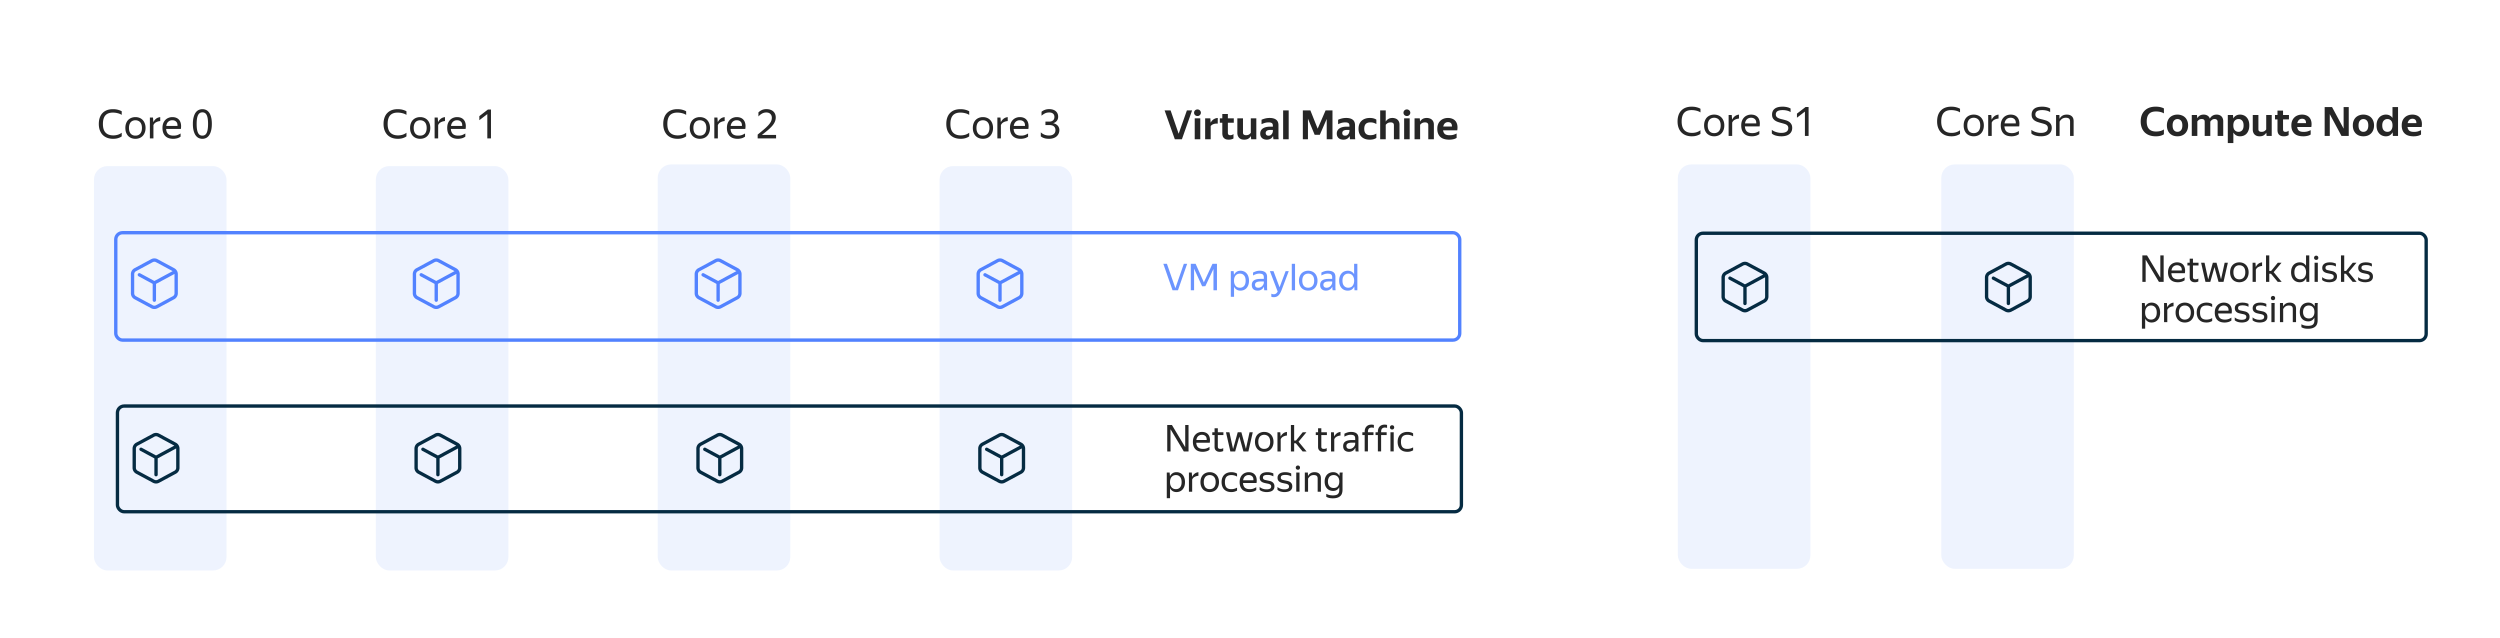 <svg xmlns="http://www.w3.org/2000/svg" width="1490" height="380" fill="none" viewBox="0 0 1490 380">
    <g filter="url(#filter0_di_65_239)">
        <rect width="518" height="343" x="951" y="18" fill="#fff" rx="7"/>
        <g clip-path="url(#clip0_65_239)">
            <rect width="885" height="343.205" x="17" y="18" fill="#fff" rx="7"/>
            <rect width="79" height="241" x="56" y="91" fill="#EEF3FE" rx="8"/>
            <rect width="79" height="241" x="224" y="91" fill="#EEF3FE" rx="8"/>
            <rect width="79" height="242" x="392" y="90" fill="#EEF3FE" rx="8"/>
            <rect width="79" height="241" x="560" y="91" fill="#EEF3FE" rx="8"/>
            <path fill="#000" fill-opacity=".85" d="M704.416 75h-4.224l-6.096-17.208h3.576l4.8 13.92 4.92-13.92h3.096L704.416 75Zm9.298-13.848a2.035 2.035 0 0 1-1.464-.576 1.896 1.896 0 0 1-.576-1.392c0-.544.192-1.008.576-1.392.4-.384.888-.576 1.464-.576.288 0 .552.056.792.168.24.096.448.232.624.408.192.176.336.384.432.624.112.24.168.496.168.768s-.056.528-.168.768c-.096.24-.24.448-.432.624-.176.176-.384.32-.624.432-.24.096-.504.144-.792.144Zm1.656 1.392V75h-3.312V62.544h3.312Zm10.41 3.144c-.912-.08-1.736.008-2.472.264-.736.24-1.312.632-1.728 1.176V75h-3.312V62.544h3.096l.168 2.52h.048c.448-.816 1.024-1.464 1.728-1.944.72-.48 1.544-.752 2.472-.816v3.384Zm9.367 8.832a4.2 4.2 0 0 1-1.176.504c-.448.144-1.008.216-1.68.216-.72 0-1.32-.096-1.8-.288a3.357 3.357 0 0 1-1.176-.816 3.084 3.084 0 0 1-.624-1.176 5.575 5.575 0 0 1-.192-1.488V65.16h-1.488v-2.616h1.488v-2.616h3.312v2.616h3.528v2.616h-3.528v5.952c0 .496.112.864.336 1.104.224.24.592.36 1.104.36.432 0 .8-.064 1.104-.192.304-.144.568-.312.792-.504v2.64Zm10.33-1.392c-.336.592-.824 1.096-1.464 1.512-.624.4-1.456.6-2.496.6-.592 0-1.136-.08-1.632-.24a3.585 3.585 0 0 1-1.296-.792 3.861 3.861 0 0 1-.84-1.296c-.192-.512-.288-1.12-.288-1.824v-8.544h3.36v8.4c0 .64.176 1.072.528 1.296.368.224.808.336 1.32.336.672 0 1.232-.128 1.68-.384a3.738 3.738 0 0 0 1.128-1.056v-8.592h3.288V75h-3.072l-.168-1.872h-.048ZM758.987 75c-.048-.24-.096-.552-.144-.936-.032-.4-.064-.744-.096-1.032a3.873 3.873 0 0 1-.504.792c-.192.256-.44.496-.744.72a3.966 3.966 0 0 1-1.08.504c-.4.128-.872.192-1.416.192a5.234 5.234 0 0 1-1.512-.216 3.628 3.628 0 0 1-1.248-.672 3.31 3.31 0 0 1-.84-1.128c-.208-.448-.312-.976-.312-1.584 0-1.328.52-2.352 1.56-3.072 1.04-.72 2.52-1.08 4.44-1.08h1.536v-.552c0-.768-.2-1.288-.6-1.56-.384-.288-1.008-.432-1.872-.432-.864 0-1.656.112-2.376.336-.72.224-1.352.472-1.896.744v-2.64c.544-.272 1.24-.52 2.088-.744a10.883 10.883 0 0 1 2.784-.336c1.632 0 2.904.344 3.816 1.032.928.688 1.392 1.784 1.392 3.288v6.864c.016.176.024.36.024.552l.048.552c.016.16.032.296.048.408h-3.096Zm-2.976-2.136c.544 0 .984-.112 1.32-.336a2.938 2.938 0 0 0 1.176-1.704c.08-.304.12-.52.12-.648v-.744h-1.416c-.992 0-1.72.168-2.184.504-.448.32-.672.76-.672 1.32 0 .512.144.912.432 1.2.304.272.712.408 1.224.408Zm12.046-15.072V75h-3.312V57.792h3.312Zm22.668 5.088-4.128 9.48h-3.048l-4.008-9.624V75h-3.048V57.792h4.488l4.344 10.896 4.728-10.896h4.104V75h-3.432V62.88ZM804.619 75c-.048-.24-.096-.552-.144-.936-.032-.4-.064-.744-.096-1.032a3.873 3.873 0 0 1-.504.792c-.192.256-.44.496-.744.72a3.966 3.966 0 0 1-1.08.504c-.4.128-.872.192-1.416.192a5.234 5.234 0 0 1-1.512-.216 3.628 3.628 0 0 1-1.248-.672 3.31 3.31 0 0 1-.84-1.128c-.208-.448-.312-.976-.312-1.584 0-1.328.52-2.352 1.56-3.072 1.04-.72 2.52-1.08 4.44-1.08h1.536v-.552c0-.768-.2-1.288-.6-1.56-.384-.288-1.008-.432-1.872-.432-.864 0-1.656.112-2.376.336-.72.224-1.352.472-1.896.744v-2.64c.544-.272 1.24-.52 2.088-.744a10.883 10.883 0 0 1 2.784-.336c1.632 0 2.904.344 3.816 1.032.928.688 1.392 1.784 1.392 3.288v6.864c.016.176.024.36.024.552l.048.552c.016.16.032.296.048.408h-3.096Zm-2.976-2.136c.544 0 .984-.112 1.32-.336a2.938 2.938 0 0 0 1.176-1.704c.08-.304.12-.52.12-.648v-.744h-1.416c-.992 0-1.72.168-2.184.504-.448.32-.672.76-.672 1.32 0 .512.144.912.432 1.2.304.272.712.408 1.224.408Zm14.735 2.376c-1.04 0-1.976-.144-2.808-.432-.816-.304-1.512-.728-2.088-1.272a5.816 5.816 0 0 1-1.344-2.04c-.304-.8-.456-1.712-.456-2.736 0-1.008.152-1.912.456-2.712.32-.8.768-1.472 1.344-2.016.576-.56 1.28-.984 2.112-1.272.832-.304 1.768-.456 2.808-.456.96 0 1.76.104 2.4.312.64.192 1.144.424 1.512.696v2.64a6.732 6.732 0 0 0-1.536-.72c-.544-.192-1.24-.288-2.088-.288-2.4 0-3.6 1.272-3.6 3.816 0 2.544 1.184 3.816 3.552 3.816.88 0 1.592-.088 2.136-.264a8.429 8.429 0 0 0 1.536-.72v2.616c-.368.272-.88.512-1.536.72-.64.208-1.44.312-2.4.312Zm12.45-10.296c-.672 0-1.256.136-1.752.408-.48.272-.872.624-1.176 1.056V75h-3.312V57.792h3.312v4.488l-.024 2.16h.024a4.553 4.553 0 0 1 1.512-1.512c.64-.416 1.464-.624 2.472-.624.592 0 1.144.088 1.656.264.528.16.976.408 1.344.744.384.32.68.728.888 1.224.224.496.336 1.08.336 1.752V75h-3.336v-8.352c0-.624-.176-1.064-.528-1.32-.336-.256-.808-.384-1.416-.384Zm9.69-3.792a2.035 2.035 0 0 1-1.464-.576 1.896 1.896 0 0 1-.576-1.392c0-.544.192-1.008.576-1.392.4-.384.888-.576 1.464-.576.288 0 .552.056.792.168.24.096.448.232.624.408.192.176.336.384.432.624.112.24.168.496.168.768s-.056.528-.168.768c-.096.24-.24.448-.432.624-.176.176-.384.32-.624.432-.24.096-.504.144-.792.144Zm1.656 1.392V75h-3.312V62.544h3.312Zm9.139 2.4c-.672 0-1.256.136-1.752.408-.48.272-.872.624-1.176 1.056V75h-3.312V62.544h3.12l.144 1.872h.048c.336-.608.832-1.112 1.488-1.512.656-.4 1.488-.6 2.496-.6.592 0 1.144.088 1.656.264.528.16.976.408 1.344.744.384.32.68.728.888 1.224.224.496.336 1.08.336 1.752V75h-3.336v-8.352c0-.624-.176-1.064-.528-1.32-.336-.256-.808-.384-1.416-.384Zm18.834 9.24c-.192.112-.416.232-.672.36-.24.112-.536.224-.888.336a8.802 8.802 0 0 1-1.2.24c-.448.08-.984.12-1.608.12-2.432 0-4.232-.568-5.4-1.704-1.168-1.136-1.752-2.728-1.752-4.776 0-1.008.152-1.912.456-2.712.32-.8.76-1.472 1.32-2.016a5.52 5.52 0 0 1 1.992-1.272c.784-.304 1.648-.456 2.592-.456.96 0 1.824.16 2.592.48.768.304 1.4.76 1.896 1.368.512.608.864 1.376 1.056 2.304.192.928.192 2 0 3.216h-8.448c.128.976.48 1.712 1.056 2.208.592.48 1.528.72 2.808.72 1.024 0 1.856-.112 2.496-.336a13.84 13.84 0 0 0 1.704-.696v2.616Zm-5.112-9.408c-.736 0-1.352.224-1.848.672-.496.448-.832 1.096-1.008 1.944h5.184c.016-.88-.176-1.536-.576-1.968-.4-.432-.984-.648-1.752-.648Z"/>
            <path fill="#5282FF" fill-opacity=".85" d="M702.064 165h-3.234l-5.5-15.774h2.156l5.038 14.52 5.038-14.52h1.98L702.064 165Zm15.439-4.708 5.126-11.066h2.684V165h-2.09v-12.694l-4.84 10.274-1.034.022h-.924l.022-.022-4.774-10.45V165h-1.958v-15.774h2.882l4.906 11.066Zm21.796 4.928c-.88 0-1.643-.205-2.288-.616-.631-.411-1.137-.975-1.518-1.694v5.984h-1.936v-15.312h1.694l.198 2.222c.381-.748.894-1.342 1.54-1.782.645-.44 1.444-.66 2.398-.66a4.9 4.9 0 0 1 1.892.374 4.148 4.148 0 0 1 1.606 1.1c.469.484.836 1.1 1.1 1.848.278.733.418 1.599.418 2.596 0 1.012-.14 1.892-.418 2.64-.279.733-.653 1.349-1.122 1.848a4.706 4.706 0 0 1-1.628 1.1 5.388 5.388 0 0 1-1.936.352Zm-.286-1.738c1.012 0 1.826-.345 2.442-1.034.63-.704.946-1.76.946-3.168 0-1.379-.316-2.42-.946-3.124-.616-.719-1.43-1.078-2.442-1.078-.499 0-.968.088-1.408.264-.426.176-.8.44-1.122.792-.308.337-.558.77-.748 1.298-.176.528-.264 1.144-.264 1.848 0 .704.088 1.32.264 1.848.19.528.44.968.748 1.32.322.352.696.616 1.122.792.44.161.909.242 1.408.242Zm14.316-.66a6.704 6.704 0 0 1-.506.836 3.845 3.845 0 0 1-.77.77 3.9 3.9 0 0 1-1.1.572c-.411.147-.895.22-1.452.22-1.027 0-1.856-.286-2.486-.858-.631-.587-.946-1.423-.946-2.508 0-1.247.432-2.163 1.298-2.75.88-.587 2.126-.88 3.74-.88h2.134v-.946c0-.792-.206-1.357-.616-1.694-.411-.337-1.115-.506-2.112-.506-.704 0-1.372.117-2.002.352a9.51 9.51 0 0 0-1.694.77v-1.738c.41-.249.96-.491 1.65-.726a6.883 6.883 0 0 1 2.31-.374c1.437 0 2.53.301 3.278.902.748.587 1.122 1.503 1.122 2.75v6.6c.014.161.022.33.022.506.014.176.029.345.044.506.014.147.029.271.044.374h-1.76a10.007 10.007 0 0 1-.132-.858c-.03-.381-.044-.711-.044-.99l-.022-.33Zm-3.41.66c.601 0 1.114-.125 1.54-.374a3.79 3.79 0 0 0 1.034-.858c.264-.337.454-.66.572-.968.117-.323.176-.55.176-.682v-.836h-1.936c-1.159 0-2.002.169-2.53.506-.514.323-.77.814-.77 1.474 0 .513.154.931.462 1.254.308.323.792.484 1.452.484Zm13.912 1.386a13.115 13.115 0 0 1-.836 1.804 6.058 6.058 0 0 1-.99 1.342 3.544 3.544 0 0 1-1.232.814c-.455.191-.976.286-1.562.286-.294 0-.565-.022-.814-.066a2.43 2.43 0 0 1-.682-.176v-1.87c.161.117.366.205.616.264.249.073.52.11.814.11.542 0 .99-.132 1.342-.396.352-.249.689-.653 1.012-1.21l-4.642-12.188h2.134l3.63 9.636 3.608-9.636h1.87l-4.268 11.286Zm8.013-15.642V165h-1.936v-15.774h1.936Zm7.842 15.994a5.926 5.926 0 0 1-2.178-.396 5.068 5.068 0 0 1-1.76-1.144c-.484-.513-.865-1.137-1.144-1.87-.279-.733-.418-1.577-.418-2.53 0-.939.139-1.775.418-2.508.279-.748.66-1.371 1.144-1.87a5.068 5.068 0 0 1 1.76-1.144 5.926 5.926 0 0 1 2.178-.396c.792 0 1.525.132 2.2.396a4.845 4.845 0 0 1 1.738 1.144c.499.499.887 1.122 1.166 1.87.293.733.44 1.569.44 2.508 0 .953-.147 1.797-.44 2.53a5.395 5.395 0 0 1-1.166 1.87 4.845 4.845 0 0 1-1.738 1.144 5.986 5.986 0 0 1-2.2.396Zm0-1.738c.513 0 .983-.081 1.408-.242.44-.176.821-.433 1.144-.77.323-.352.572-.792.748-1.32.176-.528.264-1.151.264-1.87 0-.719-.088-1.342-.264-1.87-.176-.528-.425-.961-.748-1.298a2.874 2.874 0 0 0-1.144-.77 3.648 3.648 0 0 0-1.408-.264c-.513 0-.983.088-1.408.264a2.908 2.908 0 0 0-1.122.77c-.308.337-.55.77-.726 1.298-.176.528-.264 1.151-.264 1.87 0 .719.088 1.342.264 1.87.176.528.418.968.726 1.32.323.337.697.594 1.122.77.425.161.895.242 1.408.242Zm14.377-.66a6.704 6.704 0 0 1-.506.836 3.819 3.819 0 0 1-1.87 1.342c-.411.147-.895.22-1.452.22-1.027 0-1.855-.286-2.486-.858-.631-.587-.946-1.423-.946-2.508 0-1.247.433-2.163 1.298-2.75.88-.587 2.127-.88 3.74-.88h2.134v-.946c0-.792-.205-1.357-.616-1.694-.411-.337-1.115-.506-2.112-.506-.704 0-1.371.117-2.002.352a9.543 9.543 0 0 0-1.694.77v-1.738c.411-.249.961-.491 1.65-.726a6.883 6.883 0 0 1 2.31-.374c1.437 0 2.53.301 3.278.902.748.587 1.122 1.503 1.122 2.75v6.6c.015.161.022.33.022.506l.044.506c.015.147.029.271.044.374h-1.76a10.007 10.007 0 0 1-.132-.858 13.315 13.315 0 0 1-.044-.99l-.022-.33Zm-3.41.66c.601 0 1.115-.125 1.54-.374a3.79 3.79 0 0 0 1.034-.858c.264-.337.455-.66.572-.968.117-.323.176-.55.176-.682v-.836h-1.936c-1.159 0-2.002.169-2.53.506-.513.323-.77.814-.77 1.474 0 .513.154.931.462 1.254.308.323.792.484 1.452.484Zm16.486-.726a4.58 4.58 0 0 1-1.474 1.804c-.631.44-1.43.66-2.398.66a5.447 5.447 0 0 1-1.958-.352 4.697 4.697 0 0 1-1.628-1.1c-.469-.499-.843-1.115-1.122-1.848-.279-.748-.418-1.628-.418-2.64 0-.997.139-1.863.418-2.596.279-.748.653-1.364 1.122-1.848a4.33 4.33 0 0 1 1.628-1.1 5.346 5.346 0 0 1 1.98-.374c.865 0 1.613.183 2.244.55a3.967 3.967 0 0 1 1.518 1.518v-6.204h1.936V165h-1.694l-.154-2.244Zm-3.586.726c.499 0 .961-.081 1.386-.242a2.94 2.94 0 0 0 1.1-.792c.323-.352.572-.792.748-1.32.191-.528.286-1.144.286-1.848 0-.704-.095-1.32-.286-1.848-.176-.528-.425-.968-.748-1.32a2.73 2.73 0 0 0-1.1-.77 3.587 3.587 0 0 0-1.386-.264c-1.012 0-1.841.359-2.486 1.078-.631.704-.946 1.745-.946 3.124 0 1.393.323 2.442.968 3.146.645.704 1.467 1.056 2.464 1.056Z"/>
            <path fill="#000" fill-opacity=".85" d="M67.364 74.733c-1.28 0-2.44-.2-3.48-.6a7.617 7.617 0 0 1-2.688-1.728c-.736-.768-1.304-1.696-1.704-2.784-.4-1.104-.6-2.344-.6-3.72 0-1.392.184-2.632.552-3.72.368-1.088.912-2.008 1.632-2.76a7.01 7.01 0 0 1 2.64-1.752c1.056-.4 2.256-.6 3.6-.6 1.168 0 2.192.128 3.072.384.88.24 1.6.528 2.16.864v2.16c-.72-.464-1.552-.808-2.496-1.032a11.73 11.73 0 0 0-2.76-.336c-2.032 0-3.536.568-4.512 1.704-.96 1.12-1.44 2.816-1.44 5.088 0 2.288.52 3.992 1.56 5.112 1.056 1.12 2.608 1.68 4.656 1.68.88 0 1.736-.12 2.568-.36a7.375 7.375 0 0 0 2.424-1.224v2.16c-.464.368-1.144.704-2.04 1.008-.88.304-1.928.456-3.144.456Zm13.345 0c-.848 0-1.64-.144-2.376-.432a5.534 5.534 0 0 1-1.92-1.248c-.528-.56-.944-1.24-1.248-2.04-.304-.8-.456-1.72-.456-2.76 0-1.024.152-1.936.456-2.736.304-.816.72-1.496 1.248-2.04a5.534 5.534 0 0 1 1.92-1.248 6.462 6.462 0 0 1 2.376-.432 6.53 6.53 0 0 1 2.4.432 5.294 5.294 0 0 1 1.896 1.248c.544.544.968 1.224 1.272 2.04.32.8.48 1.712.48 2.736 0 1.04-.16 1.96-.48 2.76-.304.8-.728 1.48-1.272 2.04-.528.544-1.16.96-1.896 1.248a6.53 6.53 0 0 1-2.4.432Zm0-1.896a4.3 4.3 0 0 0 1.536-.264 3.51 3.51 0 0 0 1.248-.84c.352-.384.624-.864.816-1.44.192-.576.288-1.256.288-2.04s-.096-1.464-.288-2.04c-.192-.576-.464-1.048-.816-1.416a3.137 3.137 0 0 0-1.248-.84 3.98 3.98 0 0 0-1.536-.288 3.98 3.98 0 0 0-1.536.288 3.171 3.171 0 0 0-1.224.84c-.336.368-.6.84-.792 1.416-.192.576-.288 1.256-.288 2.04s.096 1.464.288 2.04c.192.576.456 1.056.792 1.44.352.368.76.648 1.224.84a4.3 4.3 0 0 0 1.536.264Zm14.79-8.688a6.483 6.483 0 0 0-2.448.696c-.72.368-1.256.944-1.608 1.728v7.92h-2.112V62.037h1.848l.216 2.712h.048a5.633 5.633 0 0 1 1.512-1.92c.672-.56 1.52-.904 2.544-1.032v2.352Zm12.135 9.288a6.688 6.688 0 0 1-.648.408 7.515 7.515 0 0 1-.936.432 7.892 7.892 0 0 1-1.248.312 7.727 7.727 0 0 1-1.56.144c-2.096 0-3.688-.568-4.776-1.704-1.088-1.136-1.632-2.728-1.632-4.776 0-1.008.144-1.912.432-2.712.304-.8.72-1.472 1.248-2.016a5.19 5.19 0 0 1 1.872-1.272 5.985 5.985 0 0 1 2.352-.456c.896 0 1.696.152 2.4.456.704.304 1.28.752 1.728 1.344.464.592.776 1.328.936 2.208.176.864.176 1.872 0 3.024h-8.784c.08 1.344.48 2.352 1.2 3.024.72.656 1.792.984 3.216.984.96 0 1.784-.136 2.472-.408.688-.272 1.264-.568 1.728-.888v1.896Zm-4.944-9.768c-.912 0-1.696.28-2.352.84-.656.56-1.072 1.408-1.248 2.544h6.696c.064-1.152-.2-2-.792-2.544-.592-.56-1.36-.84-2.304-.84Zm17.952 11.064a5.225 5.225 0 0 1-2.28-.504c-.688-.352-1.288-.888-1.8-1.608-.496-.736-.888-1.656-1.176-2.76-.288-1.12-.432-2.448-.432-3.984s.144-2.856.432-3.96c.288-1.12.68-2.04 1.176-2.76.512-.72 1.112-1.248 1.8-1.584a5.225 5.225 0 0 1 2.28-.504c.816 0 1.568.168 2.256.504.688.336 1.28.864 1.776 1.584.496.704.88 1.608 1.152 2.712.288 1.104.432 2.424.432 3.96s-.144 2.864-.432 3.984c-.272 1.104-.656 2.024-1.152 2.76-.496.736-1.088 1.28-1.776 1.632a4.88 4.88 0 0 1-2.256.528Zm-.024-1.896c.544 0 1.024-.12 1.44-.36.416-.24.768-.632 1.056-1.176.288-.544.504-1.256.648-2.136.16-.896.24-1.984.24-3.264 0-1.28-.072-2.36-.216-3.24-.144-.896-.36-1.616-.648-2.16-.288-.544-.64-.936-1.056-1.176-.416-.24-.896-.36-1.44-.36-.544 0-1.032.12-1.464.36-.416.24-.776.632-1.08 1.176-.288.544-.512 1.264-.672 2.16-.144.88-.216 1.96-.216 3.24 0 1.28.072 2.368.216 3.264.16.88.384 1.592.672 2.136.288.544.64.936 1.056 1.176.432.24.92.36 1.464.36Zm116.447 1.896c-1.28 0-2.44-.2-3.48-.6a7.617 7.617 0 0 1-2.688-1.728c-.736-.768-1.304-1.696-1.704-2.784-.4-1.104-.6-2.344-.6-3.72 0-1.392.184-2.632.552-3.72.368-1.088.912-2.008 1.632-2.76a7.01 7.01 0 0 1 2.64-1.752c1.056-.4 2.256-.6 3.6-.6 1.168 0 2.192.128 3.072.384.88.24 1.6.528 2.16.864v2.16c-.72-.464-1.552-.808-2.496-1.032a11.73 11.73 0 0 0-2.76-.336c-2.032 0-3.536.568-4.512 1.704-.96 1.12-1.44 2.816-1.44 5.088 0 2.288.52 3.992 1.56 5.112 1.056 1.12 2.608 1.68 4.656 1.68.88 0 1.736-.12 2.568-.36a7.375 7.375 0 0 0 2.424-1.224v2.16c-.464.368-1.144.704-2.04 1.008-.88.304-1.928.456-3.144.456Zm13.344 0c-.848 0-1.64-.144-2.376-.432a5.534 5.534 0 0 1-1.92-1.248c-.528-.56-.944-1.24-1.248-2.04-.304-.8-.456-1.72-.456-2.76 0-1.024.152-1.936.456-2.736.304-.816.72-1.496 1.248-2.04a5.534 5.534 0 0 1 1.92-1.248 6.462 6.462 0 0 1 2.376-.432 6.53 6.53 0 0 1 2.4.432 5.294 5.294 0 0 1 1.896 1.248c.544.544.968 1.224 1.272 2.04.32.8.48 1.712.48 2.736 0 1.04-.16 1.96-.48 2.76-.304.8-.728 1.48-1.272 2.04-.528.544-1.16.96-1.896 1.248a6.53 6.53 0 0 1-2.4.432Zm0-1.896a4.3 4.3 0 0 0 1.536-.264 3.51 3.51 0 0 0 1.248-.84c.352-.384.624-.864.816-1.44.192-.576.288-1.256.288-2.04s-.096-1.464-.288-2.04c-.192-.576-.464-1.048-.816-1.416a3.137 3.137 0 0 0-1.248-.84 3.98 3.98 0 0 0-1.536-.288 3.98 3.98 0 0 0-1.536.288 3.171 3.171 0 0 0-1.224.84c-.336.368-.6.84-.792 1.416-.192.576-.288 1.256-.288 2.04s.096 1.464.288 2.04c.192.576.456 1.056.792 1.44.352.368.76.648 1.224.84a4.3 4.3 0 0 0 1.536.264Zm14.791-8.688a6.483 6.483 0 0 0-2.448.696c-.72.368-1.256.944-1.608 1.728v7.92h-2.112V62.037h1.848l.216 2.712h.048a5.633 5.633 0 0 1 1.512-1.92c.672-.56 1.52-.904 2.544-1.032v2.352Zm12.134 9.288a6.688 6.688 0 0 1-.648.408 7.515 7.515 0 0 1-.936.432 7.892 7.892 0 0 1-1.248.312 7.727 7.727 0 0 1-1.56.144c-2.096 0-3.688-.568-4.776-1.704-1.088-1.136-1.632-2.728-1.632-4.776 0-1.008.144-1.912.432-2.712.304-.8.72-1.472 1.248-2.016a5.192 5.192 0 0 1 1.872-1.272 5.985 5.985 0 0 1 2.352-.456c.896 0 1.696.152 2.4.456.704.304 1.28.752 1.728 1.344.464.592.776 1.328.936 2.208.176.864.176 1.872 0 3.024h-8.784c.08 1.344.48 2.352 1.2 3.024.72.656 1.792.984 3.216.984.96 0 1.784-.136 2.472-.408.688-.272 1.264-.568 1.728-.888v1.896Zm-4.944-9.768c-.912 0-1.696.28-2.352.84-.656.56-1.072 1.408-1.248 2.544h6.696c.064-1.152-.2-2-.792-2.544-.592-.56-1.36-.84-2.304-.84Zm20.232 10.824h-2.184V59.997l-4.752 3.648V61.22l5.112-3.936h1.824v17.208Zm111.143.24c-1.28 0-2.44-.2-3.48-.6a7.617 7.617 0 0 1-2.688-1.728c-.736-.768-1.304-1.696-1.704-2.784-.4-1.104-.6-2.344-.6-3.72 0-1.392.184-2.632.552-3.72.368-1.088.912-2.008 1.632-2.76a7.01 7.01 0 0 1 2.64-1.752c1.056-.4 2.256-.6 3.6-.6 1.168 0 2.192.128 3.072.384.88.24 1.6.528 2.16.864v2.16c-.72-.464-1.552-.808-2.496-1.032a11.73 11.73 0 0 0-2.76-.336c-2.032 0-3.536.568-4.512 1.704-.96 1.12-1.44 2.816-1.44 5.088 0 2.288.52 3.992 1.56 5.112 1.056 1.12 2.608 1.68 4.656 1.68.88 0 1.736-.12 2.568-.36a7.375 7.375 0 0 0 2.424-1.224v2.16c-.464.368-1.144.704-2.04 1.008-.88.304-1.928.456-3.144.456Zm13.344 0c-.848 0-1.64-.144-2.376-.432a5.534 5.534 0 0 1-1.92-1.248c-.528-.56-.944-1.24-1.248-2.04-.304-.8-.456-1.72-.456-2.76 0-1.024.152-1.936.456-2.736.304-.816.72-1.496 1.248-2.04a5.534 5.534 0 0 1 1.92-1.248 6.462 6.462 0 0 1 2.376-.432 6.53 6.53 0 0 1 2.4.432 5.294 5.294 0 0 1 1.896 1.248c.544.544.968 1.224 1.272 2.04.32.8.48 1.712.48 2.736 0 1.04-.16 1.96-.48 2.76-.304.8-.728 1.48-1.272 2.04-.528.544-1.16.96-1.896 1.248a6.53 6.53 0 0 1-2.4.432Zm0-1.896a4.3 4.3 0 0 0 1.536-.264 3.51 3.51 0 0 0 1.248-.84c.352-.384.624-.864.816-1.44.192-.576.288-1.256.288-2.04s-.096-1.464-.288-2.04c-.192-.576-.464-1.048-.816-1.416a3.137 3.137 0 0 0-1.248-.84 3.98 3.98 0 0 0-1.536-.288 3.98 3.98 0 0 0-1.536.288 3.171 3.171 0 0 0-1.224.84c-.336.368-.6.84-.792 1.416-.192.576-.288 1.256-.288 2.04s.096 1.464.288 2.04c.192.576.456 1.056.792 1.44.352.368.76.648 1.224.84a4.3 4.3 0 0 0 1.536.264Zm14.791-8.688a6.483 6.483 0 0 0-2.448.696c-.72.368-1.256.944-1.608 1.728v7.92h-2.112V62.037h1.848l.216 2.712h.048a5.633 5.633 0 0 1 1.512-1.92c.672-.56 1.52-.904 2.544-1.032v2.352Zm12.134 9.288a6.688 6.688 0 0 1-.648.408 7.515 7.515 0 0 1-.936.432 7.892 7.892 0 0 1-1.248.312 7.727 7.727 0 0 1-1.56.144c-2.096 0-3.688-.568-4.776-1.704-1.088-1.136-1.632-2.728-1.632-4.776 0-1.008.144-1.912.432-2.712.304-.8.72-1.472 1.248-2.016a5.192 5.192 0 0 1 1.872-1.272 5.985 5.985 0 0 1 2.352-.456c.896 0 1.696.152 2.4.456.704.304 1.28.752 1.728 1.344.464.592.776 1.328.936 2.208.176.864.176 1.872 0 3.024h-8.784c.08 1.344.48 2.352 1.2 3.024.72.656 1.792.984 3.216.984.96 0 1.784-.136 2.472-.408.688-.272 1.264-.568 1.728-.888v1.896Zm-4.944-9.768c-.912 0-1.696.28-2.352.84-.656.56-1.072 1.408-1.248 2.544h6.696c.064-1.152-.2-2-.792-2.544-.592-.56-1.36-.84-2.304-.84Zm23.448 10.824H451.57v-2.28a137.002 137.002 0 0 0 3.768-3.12c1.072-.912 1.952-1.752 2.64-2.52.688-.768 1.2-1.496 1.536-2.184a5.015 5.015 0 0 0 .504-2.184c0-.944-.288-1.704-.864-2.28-.56-.592-1.384-.888-2.472-.888-.912 0-1.76.224-2.544.672a8.599 8.599 0 0 0-2.112 1.704v-2.424a7.295 7.295 0 0 1 2.064-1.416c.768-.352 1.656-.528 2.664-.528.896 0 1.688.12 2.376.36.704.24 1.288.576 1.752 1.008.48.432.84.952 1.08 1.56.256.608.384 1.28.384 2.016 0 .928-.184 1.8-.552 2.616-.352.816-.88 1.632-1.584 2.448-.704.816-1.576 1.664-2.616 2.544-1.024.864-2.2 1.808-3.528 2.832h8.472v2.064Zm109.927.24c-1.28 0-2.44-.2-3.48-.6a7.617 7.617 0 0 1-2.688-1.728c-.736-.768-1.304-1.696-1.704-2.784-.4-1.104-.6-2.344-.6-3.72 0-1.392.184-2.632.552-3.72.368-1.088.912-2.008 1.632-2.76a7.01 7.01 0 0 1 2.64-1.752c1.056-.4 2.256-.6 3.6-.6 1.168 0 2.192.128 3.072.384.88.24 1.6.528 2.16.864v2.16c-.72-.464-1.552-.808-2.496-1.032a11.73 11.73 0 0 0-2.76-.336c-2.032 0-3.536.568-4.512 1.704-.96 1.12-1.44 2.816-1.44 5.088 0 2.288.52 3.992 1.56 5.112 1.056 1.12 2.608 1.68 4.656 1.68.88 0 1.736-.12 2.568-.36a7.375 7.375 0 0 0 2.424-1.224v2.16c-.464.368-1.144.704-2.04 1.008-.88.304-1.928.456-3.144.456Zm13.345 0c-.848 0-1.64-.144-2.376-.432a5.534 5.534 0 0 1-1.92-1.248c-.528-.56-.944-1.24-1.248-2.04-.304-.8-.456-1.72-.456-2.76 0-1.024.152-1.936.456-2.736.304-.816.72-1.496 1.248-2.04a5.534 5.534 0 0 1 1.92-1.248 6.462 6.462 0 0 1 2.376-.432 6.53 6.53 0 0 1 2.4.432 5.294 5.294 0 0 1 1.896 1.248c.544.544.968 1.224 1.272 2.04.32.8.48 1.712.48 2.736 0 1.04-.16 1.96-.48 2.76-.304.8-.728 1.48-1.272 2.04-.528.544-1.16.96-1.896 1.248a6.53 6.53 0 0 1-2.4.432Zm0-1.896a4.3 4.3 0 0 0 1.536-.264 3.51 3.51 0 0 0 1.248-.84c.352-.384.624-.864.816-1.44.192-.576.288-1.256.288-2.04s-.096-1.464-.288-2.04c-.192-.576-.464-1.048-.816-1.416a3.137 3.137 0 0 0-1.248-.84 3.98 3.98 0 0 0-1.536-.288 3.98 3.98 0 0 0-1.536.288 3.171 3.171 0 0 0-1.224.84c-.336.368-.6.84-.792 1.416-.192.576-.288 1.256-.288 2.04s.096 1.464.288 2.04c.192.576.456 1.056.792 1.44.352.368.76.648 1.224.84a4.3 4.3 0 0 0 1.536.264Zm14.79-8.688a6.483 6.483 0 0 0-2.448.696c-.72.368-1.256.944-1.608 1.728v7.92h-2.112V62.037h1.848l.216 2.712h.048a5.633 5.633 0 0 1 1.512-1.92c.672-.56 1.52-.904 2.544-1.032v2.352Zm12.135 9.288a6.688 6.688 0 0 1-.648.408 7.515 7.515 0 0 1-.936.432 7.892 7.892 0 0 1-1.248.312 7.727 7.727 0 0 1-1.56.144c-2.096 0-3.688-.568-4.776-1.704-1.088-1.136-1.632-2.728-1.632-4.776 0-1.008.144-1.912.432-2.712.304-.8.72-1.472 1.248-2.016a5.192 5.192 0 0 1 1.872-1.272 5.985 5.985 0 0 1 2.352-.456c.896 0 1.696.152 2.4.456.704.304 1.28.752 1.728 1.344.464.592.776 1.328.936 2.208.176.864.176 1.872 0 3.024h-8.784c.08 1.344.48 2.352 1.2 3.024.72.656 1.792.984 3.216.984.96 0 1.784-.136 2.472-.408.688-.272 1.264-.568 1.728-.888v1.896Zm-4.944-9.768c-.912 0-1.696.28-2.352.84-.656.56-1.072 1.408-1.248 2.544h6.696c.064-1.152-.2-2-.792-2.544-.592-.56-1.36-.84-2.304-.84Zm23.592 5.856c0 .8-.152 1.52-.456 2.16a4.94 4.94 0 0 1-1.272 1.656c-.544.448-1.192.792-1.944 1.032s-1.584.36-2.496.36c-1.12 0-2.088-.136-2.904-.408-.816-.272-1.48-.624-1.992-1.056v-2.4c.512.512 1.184.96 2.016 1.344.832.368 1.8.552 2.904.552 1.184 0 2.112-.28 2.784-.84.688-.56 1.032-1.344 1.032-2.352 0-.96-.304-1.704-.912-2.232-.608-.544-1.56-.816-2.856-.816h-2.208v-2.04h2.304c.912 0 1.648-.24 2.208-.72.56-.48.84-1.176.84-2.088 0-.816-.264-1.456-.792-1.92-.528-.48-1.288-.72-2.28-.72-1.024 0-1.904.192-2.64.576-.72.384-1.376.832-1.968 1.344v-2.352a6.875 6.875 0 0 1 1.992-1.128c.768-.288 1.648-.432 2.64-.432.816 0 1.552.112 2.208.336.656.208 1.208.512 1.656.912.464.4.816.88 1.056 1.44.24.544.36 1.152.36 1.824 0 .544-.08 1.032-.24 1.464-.16.432-.384.808-.672 1.128-.272.32-.592.592-.96.816-.368.208-.76.36-1.176.456.496.08.968.232 1.416.456.464.224.872.512 1.224.864.352.336.624.744.816 1.224.208.464.312.984.312 1.56Z"/>
            <path fill="#5282FF" fill-rule="evenodd" d="M91.052 148.239a1.999 1.999 0 0 1 1.896 0l9.943 5.354L92 159.457l-8.463-4.557a1 1 0 1 0-.949 1.761L91 161.19v9.715a1 1 0 1 0 2 0v-9.715l10.997-5.921c.002.038.003.077.003.116v11.416a2 2 0 0 1-1.052 1.761l-10 5.384a1.999 1.999 0 0 1-1.896 0l-10-5.384A2 2 0 0 1 80 166.801v-11.416c0-.736.404-1.413 1.052-1.761l10-5.385Zm2.844-1.761a4.003 4.003 0 0 0-3.792 0l-10 5.385A3.999 3.999 0 0 0 78 155.385v11.416a4 4 0 0 0 2.104 3.522l10 5.384a3.997 3.997 0 0 0 3.792 0l10-5.384a4 4 0 0 0 2.104-3.522v-11.416a3.999 3.999 0 0 0-2.104-3.522l-10-5.385Zm165.156 1.761a1.998 1.998 0 0 1 1.896 0l9.943 5.354L260 159.457l-8.463-4.557a1 1 0 0 0-.949 1.761L259 161.19v9.715a1 1 0 1 0 2 0v-9.715l10.997-5.921c.002.038.003.077.003.116v11.416a2 2 0 0 1-1.052 1.761l-10 5.384a1.998 1.998 0 0 1-1.896 0l-10-5.384a2 2 0 0 1-1.052-1.761v-11.416c0-.736.404-1.413 1.052-1.761l10-5.385Zm2.844-1.761a4.001 4.001 0 0 0-3.792 0l-10 5.385a3.999 3.999 0 0 0-2.104 3.522v11.416a4 4 0 0 0 2.104 3.522l10 5.384a3.996 3.996 0 0 0 3.792 0l10-5.384a4 4 0 0 0 2.104-3.522v-11.416a3.999 3.999 0 0 0-2.104-3.522l-10-5.385Zm165.156 1.761a1.998 1.998 0 0 1 1.896 0l9.943 5.354L428 159.457l-8.463-4.557a1 1 0 0 0-.949 1.761L427 161.19v9.715a1 1 0 1 0 2 0v-9.715l10.997-5.921c.002.038.003.077.003.116v11.416a2 2 0 0 1-1.052 1.761l-10 5.384a1.998 1.998 0 0 1-1.896 0l-10-5.384a2 2 0 0 1-1.052-1.761v-11.416c0-.736.404-1.413 1.052-1.761l10-5.385Zm2.844-1.761a4.001 4.001 0 0 0-3.792 0l-10 5.385a3.999 3.999 0 0 0-2.104 3.522v11.416a4 4 0 0 0 2.104 3.522l10 5.384a3.996 3.996 0 0 0 3.792 0l10-5.384a4 4 0 0 0 2.104-3.522v-11.416a3.999 3.999 0 0 0-2.104-3.522l-10-5.385Zm165.156 1.761a1.998 1.998 0 0 1 1.896 0l9.943 5.354L596 159.457l-8.463-4.557a1 1 0 0 0-.949 1.761L595 161.19v9.715a1 1 0 1 0 2 0v-9.715l10.997-5.921c.002.038.003.077.003.116v11.416a2 2 0 0 1-1.052 1.761l-10 5.384a1.998 1.998 0 0 1-1.896 0l-10-5.384a2 2 0 0 1-1.052-1.761v-11.416c0-.736.404-1.413 1.052-1.761l10-5.385Zm2.844-1.761a4.001 4.001 0 0 0-3.792 0l-10 5.385a3.999 3.999 0 0 0-2.104 3.522v11.416a4 4 0 0 0 2.104 3.522l10 5.384a3.996 3.996 0 0 0 3.792 0l10-5.384a4 4 0 0 0 2.104-3.522v-11.416a3.999 3.999 0 0 0-2.104-3.522l-10-5.385Z" clip-rule="evenodd"/>
            <rect width="801" height="64.001" x="69" y="130.694" stroke="#5282FF" stroke-width="2" rx="4"/>
            <rect width="801" height="63" x="70" y="234" stroke="#052B42" stroke-width="2" rx="4"/>
            <path fill="#000" fill-opacity=".85" d="M708.367 261.06h-2.816l-7.92-13.244v13.244h-1.958v-15.774h2.794l7.92 13.244v-13.244h1.98v15.774Zm12.5-.968a6.368 6.368 0 0 1-1.452.77 7.374 7.374 0 0 1-1.144.286 7.088 7.088 0 0 1-1.43.132c-1.922 0-3.381-.521-4.378-1.562-.998-1.042-1.496-2.501-1.496-4.378 0-.924.132-1.753.396-2.486.278-.734.66-1.35 1.144-1.848a4.75 4.75 0 0 1 1.716-1.166 5.478 5.478 0 0 1 2.156-.418c.821 0 1.554.139 2.2.418a3.87 3.87 0 0 1 1.584 1.232c.425.542.711 1.217.858 2.024.161.792.161 1.716 0 2.772h-8.052c.073 1.232.44 2.156 1.1 2.772.66.601 1.642.902 2.948.902.88 0 1.635-.125 2.266-.374.63-.25 1.158-.521 1.584-.814v1.738Zm-4.532-8.954c-.836 0-1.555.256-2.156.77-.602.513-.983 1.29-1.144 2.332h6.138c.058-1.056-.184-1.834-.726-2.332-.543-.514-1.247-.77-2.112-.77Zm12.7 9.68a3.553 3.553 0 0 1-.902.33 4.99 4.99 0 0 1-1.166.132c-.558 0-1.034-.081-1.43-.242a2.757 2.757 0 0 1-.946-.638 2.704 2.704 0 0 1-.55-.924 3.822 3.822 0 0 1-.154-1.078v-7.106h-1.364v-1.65h1.364v-2.398h1.936v2.398h3.322v1.65h-3.322v6.864c0 .484.117.836.352 1.056.249.22.682.33 1.298.33.572 0 1.092-.162 1.562-.484v1.76Zm15.006.242h-2.97l-2.42-8.822-2.486 8.822h-2.882l-2.596-11.418h2.046l2.178 9.966 2.772-9.966h2.178l2.706 9.856 2.156-9.856h1.914l-2.596 11.418Zm9.422.22a5.919 5.919 0 0 1-2.178-.396 5.073 5.073 0 0 1-1.76-1.144 5.574 5.574 0 0 1-1.144-1.87c-.279-.734-.418-1.577-.418-2.53 0-.939.139-1.775.418-2.508.278-.748.66-1.372 1.144-1.87a5.06 5.06 0 0 1 1.76-1.144 5.919 5.919 0 0 1 2.178-.396c.792 0 1.525.132 2.2.396a4.854 4.854 0 0 1 1.738 1.144c.498.498.887 1.122 1.166 1.87.293.733.44 1.569.44 2.508 0 .953-.147 1.796-.44 2.53a5.42 5.42 0 0 1-1.166 1.87 4.867 4.867 0 0 1-1.738 1.144 5.986 5.986 0 0 1-2.2.396Zm0-1.738c.513 0 .982-.081 1.408-.242.44-.176.821-.433 1.144-.77.322-.352.572-.792.748-1.32.176-.528.264-1.152.264-1.87 0-.719-.088-1.342-.264-1.87-.176-.528-.426-.961-.748-1.298a2.874 2.874 0 0 0-1.144-.77 3.652 3.652 0 0 0-1.408-.264c-.514 0-.983.088-1.408.264-.426.161-.8.418-1.122.77-.308.337-.55.77-.726 1.298-.176.528-.264 1.151-.264 1.87 0 .718.088 1.342.264 1.87.176.528.418.968.726 1.32.322.337.696.594 1.122.77.425.161.894.242 1.408.242Zm13.557-7.964a5.94 5.94 0 0 0-2.244.638c-.66.337-1.151.865-1.474 1.584v7.26h-1.936v-11.418h1.694l.198 2.486h.044a5.162 5.162 0 0 1 1.386-1.76c.616-.514 1.394-.829 2.332-.946v2.156Zm5.308 4.62h-1.012v4.862h-1.936v-15.774h1.936v9.262h1.1l4.004-4.906h2.2l-4.686 5.632 4.774 5.786h-2.354l-4.026-4.862Zm18.388 4.62a3.524 3.524 0 0 1-.902.33 4.977 4.977 0 0 1-1.166.132c-.557 0-1.034-.081-1.43-.242a2.777 2.777 0 0 1-.946-.638 2.736 2.736 0 0 1-.55-.924 3.859 3.859 0 0 1-.154-1.078v-7.106h-1.364v-1.65h1.364v-2.398h1.936v2.398h3.322v1.65h-3.322v6.864c0 .484.118.836.352 1.056.25.22.682.33 1.298.33a2.7 2.7 0 0 0 1.562-.484v1.76Zm8.23-9.24a5.94 5.94 0 0 0-2.244.638c-.66.337-1.151.865-1.474 1.584v7.26h-1.936v-11.418h1.694l.198 2.486h.044a5.162 5.162 0 0 1 1.386-1.76c.616-.514 1.394-.829 2.332-.946v2.156Zm8.833 7.304a6.777 6.777 0 0 1-.506.836 3.845 3.845 0 0 1-.77.77 3.925 3.925 0 0 1-1.1.572c-.411.146-.895.22-1.452.22-1.027 0-1.855-.286-2.486-.858-.631-.587-.946-1.423-.946-2.508 0-1.247.433-2.164 1.298-2.75.88-.587 2.127-.88 3.74-.88h2.134v-.946c0-.792-.205-1.357-.616-1.694-.411-.338-1.115-.506-2.112-.506-.704 0-1.371.117-2.002.352a9.472 9.472 0 0 0-1.694.77v-1.738c.411-.25.961-.492 1.65-.726a6.858 6.858 0 0 1 2.31-.374c1.437 0 2.53.3 3.278.902.748.586 1.122 1.503 1.122 2.75v6.6c.015.161.022.33.022.506l.044.506c.015.146.029.271.044.374h-1.76a10.137 10.137 0 0 1-.132-.858 13.36 13.36 0 0 1-.044-.99l-.022-.33Zm-3.41.66c.601 0 1.115-.125 1.54-.374.425-.25.77-.536 1.034-.858a3.79 3.79 0 0 0 .572-.968c.117-.323.176-.55.176-.682v-.836h-1.936c-1.159 0-2.002.168-2.53.506-.513.322-.77.814-.77 1.474 0 .513.154.931.462 1.254.308.322.792.484 1.452.484Zm10.92-8.25v9.768h-1.936v-9.768h-1.386v-1.65h1.386v-.286c0-1.35.359-2.398 1.078-3.146.719-.748 1.701-1.122 2.948-1.122.543 0 1.027.066 1.452.198v1.76a2.564 2.564 0 0 0-.572-.154 4.55 4.55 0 0 0-.792-.066c-.675 0-1.21.205-1.606.616-.381.41-.572 1.048-.572 1.914v.286h3.3v1.65h-3.3Zm7.863 0v9.768h-1.936v-9.768h-1.386v-1.65h1.386v-.286c0-1.35.36-2.398 1.078-3.146.719-.748 1.702-1.122 2.948-1.122.543 0 1.027.066 1.452.198v1.76a2.549 2.549 0 0 0-.572-.154 4.55 4.55 0 0 0-.792-.066c-.674 0-1.21.205-1.606.616-.381.41-.572 1.048-.572 1.914v.286h3.3v1.65h-3.3Zm6.558-3.322c-.396 0-.711-.118-.946-.352a1.269 1.269 0 0 1-.352-.902c0-.352.117-.653.352-.902.235-.25.55-.374.946-.374.381 0 .682.124.902.374.22.249.33.55.33.902s-.11.652-.33.902c-.22.234-.521.352-.902.352Zm.946 1.672v11.418h-1.936v-11.418h1.936Zm8.084 11.638c-.88 0-1.68-.132-2.398-.396a5.254 5.254 0 0 1-1.804-1.166 5.146 5.146 0 0 1-1.144-1.87c-.264-.734-.396-1.57-.396-2.508 0-.924.132-1.753.396-2.486.278-.734.667-1.35 1.166-1.848a4.807 4.807 0 0 1 1.826-1.166c.718-.279 1.532-.418 2.442-.418.704 0 1.349.08 1.936.242.586.146 1.07.366 1.452.66v1.738a5.128 5.128 0 0 0-1.584-.682 6.507 6.507 0 0 0-1.782-.242c-1.335 0-2.318.344-2.948 1.034-.616.689-.924 1.745-.924 3.168 0 1.422.3 2.478.902 3.168.601.689 1.554 1.034 2.86 1.034.689 0 1.32-.081 1.892-.242a7.815 7.815 0 0 0 1.584-.66v1.738c-.411.249-.91.462-1.496.638-.572.176-1.232.264-1.98.264Zm-137.589 24c-.88 0-1.642-.206-2.288-.616-.63-.411-1.136-.976-1.518-1.694v5.984h-1.936v-15.312h1.694l.198 2.222c.382-.748.895-1.342 1.54-1.782.646-.44 1.445-.66 2.398-.66.66 0 1.291.124 1.892.374a4.13 4.13 0 0 1 1.606 1.1c.47.484.836 1.1 1.1 1.848.279.733.418 1.598.418 2.596 0 1.012-.139 1.892-.418 2.64-.278.733-.652 1.349-1.122 1.848a4.71 4.71 0 0 1-1.628 1.1 5.405 5.405 0 0 1-1.936.352Zm-.286-1.738c1.012 0 1.826-.345 2.442-1.034.631-.704.946-1.76.946-3.168 0-1.379-.315-2.42-.946-3.124-.616-.719-1.43-1.078-2.442-1.078-.498 0-.968.088-1.408.264a3.14 3.14 0 0 0-1.122.792c-.308.337-.557.77-.748 1.298-.176.528-.264 1.144-.264 1.848 0 .704.088 1.32.264 1.848.191.528.44.968.748 1.32a3.14 3.14 0 0 0 1.122.792c.44.161.91.242 1.408.242Zm13.39-7.964a5.94 5.94 0 0 0-2.244.638c-.66.337-1.151.865-1.474 1.584v7.26h-1.936v-11.418h1.694l.198 2.486h.044a5.162 5.162 0 0 1 1.386-1.76c.616-.514 1.393-.829 2.332-.946v2.156Zm6.723 9.702a5.926 5.926 0 0 1-2.178-.396 5.092 5.092 0 0 1-1.76-1.144 5.59 5.59 0 0 1-1.144-1.87c-.278-.734-.418-1.577-.418-2.53 0-.939.14-1.775.418-2.508.279-.748.66-1.372 1.144-1.87a5.078 5.078 0 0 1 1.76-1.144 5.926 5.926 0 0 1 2.178-.396c.792 0 1.526.132 2.2.396a4.845 4.845 0 0 1 1.738 1.144c.499.498.888 1.122 1.166 1.87.294.733.44 1.569.44 2.508 0 .953-.146 1.796-.44 2.53a5.39 5.39 0 0 1-1.166 1.87 4.859 4.859 0 0 1-1.738 1.144 5.983 5.983 0 0 1-2.2.396Zm0-1.738c.514 0 .983-.081 1.408-.242.44-.176.822-.433 1.144-.77.323-.352.572-.792.748-1.32.176-.528.264-1.152.264-1.87 0-.719-.088-1.342-.264-1.87-.176-.528-.425-.961-.748-1.298a2.868 2.868 0 0 0-1.144-.77 3.644 3.644 0 0 0-1.408-.264c-.513 0-.982.088-1.408.264a2.908 2.908 0 0 0-1.122.77c-.308.337-.55.77-.726 1.298-.176.528-.264 1.151-.264 1.87 0 .718.088 1.342.264 1.87.176.528.418.968.726 1.32.323.337.697.594 1.122.77.426.161.895.242 1.408.242Zm12.832 1.738c-.88 0-1.679-.132-2.398-.396a5.263 5.263 0 0 1-1.804-1.166 5.146 5.146 0 0 1-1.144-1.87c-.264-.734-.396-1.57-.396-2.508 0-.924.132-1.753.396-2.486.279-.734.667-1.35 1.166-1.848a4.814 4.814 0 0 1 1.826-1.166c.719-.279 1.533-.418 2.442-.418.704 0 1.349.08 1.936.242.587.146 1.071.366 1.452.66v1.738a5.107 5.107 0 0 0-1.584-.682 6.507 6.507 0 0 0-1.782-.242c-1.335 0-2.317.344-2.948 1.034-.616.689-.924 1.745-.924 3.168 0 1.422.301 2.478.902 3.168.601.689 1.555 1.034 2.86 1.034.689 0 1.32-.081 1.892-.242a7.768 7.768 0 0 0 1.584-.66v1.738a6.475 6.475 0 0 1-1.496.638c-.572.176-1.232.264-1.98.264Zm14.922-1.188a6.368 6.368 0 0 1-1.452.77 7.374 7.374 0 0 1-1.144.286 7.088 7.088 0 0 1-1.43.132c-1.922 0-3.381-.521-4.378-1.562-.998-1.042-1.496-2.501-1.496-4.378 0-.924.132-1.753.396-2.486.278-.734.66-1.35 1.144-1.848a4.75 4.75 0 0 1 1.716-1.166 5.478 5.478 0 0 1 2.156-.418c.821 0 1.554.139 2.2.418a3.87 3.87 0 0 1 1.584 1.232c.425.542.711 1.217.858 2.024.161.792.161 1.716 0 2.772h-8.052c.073 1.232.44 2.156 1.1 2.772.66.601 1.642.902 2.948.902.88 0 1.635-.125 2.266-.374.63-.25 1.158-.521 1.584-.814v1.738Zm-4.532-8.954c-.836 0-1.555.256-2.156.77-.602.513-.983 1.29-1.144 2.332h6.138c.058-1.056-.184-1.834-.726-2.332-.543-.514-1.247-.77-2.112-.77Zm10.764 10.142a7.593 7.593 0 0 1-1.606-.154 7.531 7.531 0 0 1-1.21-.33 6.63 6.63 0 0 1-.858-.44 5.924 5.924 0 0 1-.55-.418V282.2c.146.146.344.308.594.484.249.161.55.315.902.462.352.146.748.271 1.188.374.454.088.96.132 1.518.132.821 0 1.474-.132 1.958-.396s.726-.712.726-1.342c0-.338-.081-.609-.242-.814a1.463 1.463 0 0 0-.616-.484 3.78 3.78 0 0 0-.924-.308 42.094 42.094 0 0 0-1.078-.22 42.197 42.197 0 0 1-1.43-.33 5.014 5.014 0 0 1-1.276-.55 2.99 2.99 0 0 1-.924-.946c-.235-.396-.352-.91-.352-1.54 0-1.027.396-1.834 1.188-2.42.806-.587 1.928-.88 3.366-.88.806 0 1.518.08 2.134.242.63.161 1.114.337 1.452.528v1.738c-.382-.25-.858-.455-1.43-.616-.558-.176-1.254-.264-2.09-.264-.866 0-1.533.117-2.002.352-.455.234-.682.66-.682 1.276 0 .308.066.557.198.748.132.176.308.322.528.44.234.102.498.183.792.242.293.058.601.124.924.198.498.102 1.012.212 1.54.33.528.117.997.3 1.408.55.425.249.77.586 1.034 1.012.278.41.418.968.418 1.672 0 .66-.132 1.21-.396 1.65-.264.44-.616.792-1.056 1.056a4.528 4.528 0 0 1-1.474.528c-.543.117-1.1.176-1.672.176Zm10.635 0a7.593 7.593 0 0 1-1.606-.154 7.531 7.531 0 0 1-1.21-.33 6.63 6.63 0 0 1-.858-.44 5.924 5.924 0 0 1-.55-.418V282.2c.146.146.344.308.594.484.249.161.55.315.902.462.352.146.748.271 1.188.374.454.088.96.132 1.518.132.821 0 1.474-.132 1.958-.396s.726-.712.726-1.342c0-.338-.081-.609-.242-.814a1.463 1.463 0 0 0-.616-.484 3.78 3.78 0 0 0-.924-.308 42.094 42.094 0 0 0-1.078-.22 42.197 42.197 0 0 1-1.43-.33 5.014 5.014 0 0 1-1.276-.55 2.99 2.99 0 0 1-.924-.946c-.235-.396-.352-.91-.352-1.54 0-1.027.396-1.834 1.188-2.42.806-.587 1.928-.88 3.366-.88.806 0 1.518.08 2.134.242.63.161 1.114.337 1.452.528v1.738c-.382-.25-.858-.455-1.43-.616-.558-.176-1.254-.264-2.09-.264-.866 0-1.533.117-2.002.352-.455.234-.682.66-.682 1.276 0 .308.066.557.198.748.132.176.308.322.528.44.234.102.498.183.792.242.293.058.601.124.924.198.498.102 1.012.212 1.54.33.528.117.997.3 1.408.55.425.249.77.586 1.034 1.012.278.41.418.968.418 1.672 0 .66-.132 1.21-.396 1.65-.264.44-.616.792-1.056 1.056a4.528 4.528 0 0 1-1.474.528c-.543.117-1.1.176-1.672.176Zm7.972-13.31c-.396 0-.711-.118-.946-.352a1.273 1.273 0 0 1-.352-.902c0-.352.118-.653.352-.902.235-.25.55-.374.946-.374.382 0 .682.124.902.374.22.249.33.55.33.902s-.11.652-.33.902c-.22.234-.52.352-.902.352Zm.946 1.672v11.418h-1.936v-11.418h1.936Zm8.568 1.496c-.88 0-1.599.205-2.156.616a4.49 4.49 0 0 0-1.32 1.54v7.766h-1.936v-11.418h1.826l.066 2.046h.044c.308-.66.792-1.203 1.452-1.628.66-.426 1.496-.638 2.508-.638 1.129 0 2.024.3 2.684.902.675.586 1.012 1.496 1.012 2.728v8.008h-1.936v-7.81c0-.792-.198-1.342-.594-1.65-.396-.308-.946-.462-1.65-.462Zm17.054 8.954c0 .733-.11 1.4-.33 2.002a3.606 3.606 0 0 1-1.012 1.562c-.454.425-1.048.755-1.782.99-.718.234-1.591.352-2.618.352-.557 0-1.048-.03-1.474-.088a6.9 6.9 0 0 1-1.122-.242 4.08 4.08 0 0 1-.792-.308 3.791 3.791 0 0 1-.55-.308v-1.738c.235.132.477.249.726.352.264.117.55.22.858.308.308.088.653.154 1.034.198.396.058.844.088 1.342.088 1.408 0 2.391-.264 2.948-.792.558-.528.836-1.313.836-2.354v-1.76a4.156 4.156 0 0 1-1.43 1.628c-.601.41-1.349.616-2.244.616a5.41 5.41 0 0 1-1.936-.352 4.816 4.816 0 0 1-1.606-1.034c-.454-.47-.821-1.049-1.1-1.738-.264-.704-.396-1.518-.396-2.442 0-.939.132-1.753.396-2.442.279-.704.646-1.291 1.1-1.76a4.576 4.576 0 0 1 1.628-1.056 5.447 5.447 0 0 1 1.958-.352c.91 0 1.672.205 2.288.616.631.41 1.122.968 1.474 1.672l.022-.242c0-.264.015-.58.044-.946.03-.382.059-.675.088-.88h1.76c-.029.205-.058.498-.088.88-.014.381-.022.696-.022.946v8.624Zm-5.258-1.232c.484 0 .924-.074 1.32-.22a2.792 2.792 0 0 0 1.056-.726 3.2 3.2 0 0 0 .704-1.188c.176-.484.264-1.049.264-1.694 0-1.306-.322-2.281-.968-2.926-.63-.646-1.43-.968-2.398-.968-.484 0-.938.08-1.364.242-.41.161-.77.403-1.078.726-.293.322-.528.733-.704 1.232-.176.484-.264 1.048-.264 1.694 0 .645.088 1.21.264 1.694.176.469.418.865.726 1.188.308.308.668.542 1.078.704.426.161.88.242 1.364.242Z"/>
            <path fill="#052B42" fill-rule="evenodd" d="M92.052 252.239a1.999 1.999 0 0 1 1.896 0l9.943 5.354L93 263.457l-8.463-4.557a1 1 0 1 0-.949 1.761L92 265.19v9.715a1 1 0 1 0 2 0v-9.715l10.997-5.921c.002.038.003.077.003.116v11.416a2 2 0 0 1-1.052 1.761l-10 5.384a1.999 1.999 0 0 1-1.896 0l-10-5.384A2 2 0 0 1 81 270.801v-11.416c0-.736.404-1.413 1.052-1.761l10-5.385Zm2.844-1.761a4.003 4.003 0 0 0-3.792 0l-10 5.385A3.999 3.999 0 0 0 79 259.385v11.416a4 4 0 0 0 2.104 3.522l10 5.384a3.997 3.997 0 0 0 3.792 0l10-5.384a4 4 0 0 0 2.104-3.522v-11.416a3.999 3.999 0 0 0-2.104-3.522l-10-5.385Zm165.156 1.761a1.998 1.998 0 0 1 1.896 0l9.943 5.354L261 263.457l-8.463-4.557a1 1 0 0 0-.949 1.761L260 265.19v9.715a1 1 0 1 0 2 0v-9.715l10.997-5.921c.002.038.003.077.003.116v11.416a2 2 0 0 1-1.052 1.761l-10 5.384a1.998 1.998 0 0 1-1.896 0l-10-5.384a2 2 0 0 1-1.052-1.761v-11.416c0-.736.404-1.413 1.052-1.761l10-5.385Zm2.844-1.761a4.001 4.001 0 0 0-3.792 0l-10 5.385a3.999 3.999 0 0 0-2.104 3.522v11.416a4 4 0 0 0 2.104 3.522l10 5.384a3.996 3.996 0 0 0 3.792 0l10-5.384a4 4 0 0 0 2.104-3.522v-11.416a3.999 3.999 0 0 0-2.104-3.522l-10-5.385Zm165.156 1.761a1.998 1.998 0 0 1 1.896 0l9.943 5.354L429 263.457l-8.463-4.557a1 1 0 0 0-.949 1.761L428 265.19v9.715a1 1 0 1 0 2 0v-9.715l10.997-5.921c.002.038.003.077.003.116v11.416a2 2 0 0 1-1.052 1.761l-10 5.384a1.998 1.998 0 0 1-1.896 0l-10-5.384a2 2 0 0 1-1.052-1.761v-11.416c0-.736.404-1.413 1.052-1.761l10-5.385Zm2.844-1.761a4.001 4.001 0 0 0-3.792 0l-10 5.385a3.999 3.999 0 0 0-2.104 3.522v11.416a4 4 0 0 0 2.104 3.522l10 5.384a3.996 3.996 0 0 0 3.792 0l10-5.384a4 4 0 0 0 2.104-3.522v-11.416a3.999 3.999 0 0 0-2.104-3.522l-10-5.385Zm165.156 1.761a1.998 1.998 0 0 1 1.896 0l9.943 5.354L597 263.457l-8.463-4.557a1 1 0 0 0-.949 1.761L596 265.19v9.715a1 1 0 1 0 2 0v-9.715l10.997-5.921c.002.038.003.077.003.116v11.416a2 2 0 0 1-1.052 1.761l-10 5.384a1.998 1.998 0 0 1-1.896 0l-10-5.384a2 2 0 0 1-1.052-1.761v-11.416c0-.736.404-1.413 1.052-1.761l10-5.385Zm2.844-1.761a4.001 4.001 0 0 0-3.792 0l-10 5.385a3.999 3.999 0 0 0-2.104 3.522v11.416a4 4 0 0 0 2.104 3.522l10 5.384a3.996 3.996 0 0 0 3.792 0l10-5.384a4 4 0 0 0 2.104-3.522v-11.416a3.999 3.999 0 0 0-2.104-3.522l-10-5.385Z" clip-rule="evenodd"/>
        </g>
        <rect width="79" height="241" x="1000" y="90" fill="#EEF3FE" rx="8"/>
        <rect width="79" height="241" x="1157" y="90" fill="#EEF3FE" rx="8"/>
        <path fill="#000" fill-opacity=".85" d="M1008.3 73.24c-1.28 0-2.44-.2-3.48-.6a7.607 7.607 0 0 1-2.69-1.728c-.74-.768-1.31-1.696-1.71-2.784-.4-1.104-.596-2.344-.596-3.72 0-1.392.186-2.632.556-3.72.36-1.088.91-2.008 1.63-2.76a7.01 7.01 0 0 1 2.64-1.752c1.05-.4 2.25-.6 3.6-.6 1.17 0 2.19.128 3.07.384.88.24 1.6.528 2.16.864v2.16c-.72-.464-1.55-.808-2.5-1.032a11.63 11.63 0 0 0-2.76-.336c-2.03 0-3.53.568-4.51 1.704-.96 1.12-1.44 2.816-1.44 5.088 0 2.288.52 3.992 1.56 5.112 1.06 1.12 2.61 1.68 4.66 1.68.88 0 1.73-.12 2.57-.36.84-.24 1.65-.648 2.42-1.224v2.16c-.46.368-1.14.704-2.04 1.008-.88.304-1.93.456-3.14.456Zm13.34 0c-.85 0-1.64-.144-2.38-.432a5.648 5.648 0 0 1-1.92-1.248 6.13 6.13 0 0 1-1.24-2.04c-.31-.8-.46-1.72-.46-2.76 0-1.024.15-1.936.46-2.736.3-.816.72-1.496 1.24-2.04.55-.544 1.19-.96 1.92-1.248a6.491 6.491 0 0 1 2.38-.432c.86 0 1.66.144 2.4.432.74.288 1.37.704 1.9 1.248.54.544.96 1.224 1.27 2.04.32.8.48 1.712.48 2.736 0 1.04-.16 1.96-.48 2.76-.31.8-.73 1.48-1.27 2.04-.53.544-1.16.96-1.9 1.248a6.56 6.56 0 0 1-2.4.432Zm0-1.896c.56 0 1.07-.088 1.54-.264.48-.192.89-.472 1.24-.84.36-.384.63-.864.82-1.44.19-.576.29-1.256.29-2.04s-.1-1.464-.29-2.04c-.19-.576-.46-1.048-.82-1.416a3.096 3.096 0 0 0-1.24-.84 4.022 4.022 0 0 0-1.54-.288c-.56 0-1.07.096-1.54.288-.46.176-.87.456-1.22.84-.34.368-.6.84-.79 1.416-.19.576-.29 1.256-.29 2.04s.1 1.464.29 2.04c.19.576.45 1.056.79 1.44.35.368.76.648 1.22.84.47.176.98.264 1.54.264Zm14.79-8.688c-.89.08-1.71.312-2.45.696-.72.368-1.25.944-1.6 1.728V73h-2.12V60.544h1.85l.22 2.712h.05c.35-.736.85-1.376 1.51-1.92.67-.56 1.52-.904 2.54-1.032v2.352Zm12.14 9.288c-.18.128-.4.264-.65.408-.26.144-.57.288-.94.432a7.81 7.81 0 0 1-1.25.312c-.46.096-.98.144-1.56.144-2.09 0-3.68-.568-4.77-1.704-1.09-1.136-1.63-2.728-1.63-4.776 0-1.008.14-1.912.43-2.712.3-.8.72-1.472 1.25-2.016.52-.56 1.15-.984 1.87-1.272.72-.304 1.5-.456 2.35-.456.9 0 1.7.152 2.4.456.7.304 1.28.752 1.73 1.344.46.592.77 1.328.93 2.208.18.864.18 1.872 0 3.024h-8.78c.08 1.344.48 2.352 1.2 3.024.72.656 1.79.984 3.22.984.96 0 1.78-.136 2.47-.408a8.792 8.792 0 0 0 1.73-.888v1.896Zm-4.95-9.768c-.91 0-1.69.28-2.35.84-.66.56-1.07 1.408-1.25 2.544h6.7c.06-1.152-.2-2-.79-2.544-.6-.56-1.36-.84-2.31-.84Zm18.12 11.064a12 12 0 0 1-2.11-.168c-.62-.096-1.18-.224-1.66-.384-.46-.176-.86-.36-1.2-.552a4.575 4.575 0 0 1-.76-.6v-2.16c.24.208.55.424.93.648.39.208.83.4 1.32.576.51.176 1.06.32 1.63.432.6.112 1.21.168 1.85.168 1.25 0 2.24-.232 2.98-.696.73-.48 1.1-1.2 1.1-2.16 0-.48-.09-.872-.26-1.176-.18-.32-.43-.584-.77-.792-.34-.224-.76-.408-1.27-.552-.5-.16-1.08-.328-1.75-.504-.68-.176-1.35-.376-2.02-.6a7.365 7.365 0 0 1-1.82-.888 4.53 4.53 0 0 1-1.3-1.392c-.32-.56-.48-1.272-.48-2.136 0-1.488.52-2.648 1.56-3.48 1.04-.832 2.63-1.248 4.78-1.248.62 0 1.17.04 1.65.12.5.064.93.152 1.3.264.38.096.71.208.98.336.29.128.55.248.77.36v2.16a6.733 6.733 0 0 0-2.18-.912c-.77-.192-1.61-.288-2.52-.288-.77 0-1.42.064-1.95.192-.51.112-.93.28-1.25.504-.32.224-.55.496-.69.816-.15.32-.22.68-.22 1.08 0 .48.11.88.31 1.2.23.32.52.592.87.816.37.208.78.384 1.25.528.46.144.95.272 1.46.384.67.16 1.36.344 2.06.552.71.208 1.34.496 1.9.864.56.368 1.02.848 1.37 1.44.37.576.55 1.328.55 2.256 0 .912-.18 1.688-.55 2.328a4.504 4.504 0 0 1-1.42 1.536c-.59.4-1.27.688-2.04.864-.77.176-1.57.264-2.4.264Zm16.18-.24h-2.19V58.504l-4.75 3.648v-2.424l5.11-3.936h1.83V73Zm85.07.24c-1.28 0-2.44-.2-3.48-.6a7.697 7.697 0 0 1-2.69-1.728c-.73-.768-1.3-1.696-1.7-2.784-.4-1.104-.6-2.344-.6-3.72 0-1.392.18-2.632.55-3.72.37-1.088.91-2.008 1.63-2.76a7.01 7.01 0 0 1 2.64-1.752c1.06-.4 2.26-.6 3.6-.6 1.17 0 2.2.128 3.08.384.88.24 1.6.528 2.16.864v2.16c-.72-.464-1.56-.808-2.5-1.032-.93-.224-1.85-.336-2.76-.336-2.03 0-3.54.568-4.51 1.704-.96 1.12-1.44 2.816-1.44 5.088 0 2.288.52 3.992 1.56 5.112 1.05 1.12 2.61 1.68 4.65 1.68.88 0 1.74-.12 2.57-.36.85-.24 1.66-.648 2.43-1.224v2.16c-.47.368-1.15.704-2.04 1.008-.88.304-1.93.456-3.15.456Zm13.35 0c-.85 0-1.64-.144-2.38-.432a5.461 5.461 0 0 1-1.92-1.248c-.53-.56-.94-1.24-1.25-2.04-.3-.8-.45-1.72-.45-2.76 0-1.024.15-1.936.45-2.736.31-.816.72-1.496 1.25-2.04.54-.544 1.18-.96 1.92-1.248a6.491 6.491 0 0 1 2.38-.432c.86 0 1.66.144 2.4.432a5.34 5.34 0 0 1 1.89 1.248c.55.544.97 1.224 1.27 2.04.32.8.48 1.712.48 2.736 0 1.04-.16 1.96-.48 2.76-.3.8-.72 1.48-1.27 2.04a5.34 5.34 0 0 1-1.89 1.248 6.56 6.56 0 0 1-2.4.432Zm0-1.896c.56 0 1.07-.088 1.53-.264a3.5 3.5 0 0 0 1.25-.84c.35-.384.62-.864.82-1.44.19-.576.28-1.256.28-2.04s-.09-1.464-.28-2.04c-.2-.576-.47-1.048-.82-1.416a3.13 3.13 0 0 0-1.25-.84 3.935 3.935 0 0 0-1.53-.288c-.56 0-1.08.096-1.54.288-.46.176-.87.456-1.22.84-.34.368-.6.84-.8 1.416-.19.576-.28 1.256-.28 2.04s.09 1.464.28 2.04c.2.576.46 1.056.8 1.44.35.368.76.648 1.22.84.46.176.98.264 1.54.264Zm14.79-8.688c-.9.08-1.72.312-2.45.696-.72.368-1.26.944-1.61 1.728V73h-2.11V60.544h1.85l.21 2.712h.05c.35-.736.86-1.376 1.51-1.92.67-.56 1.52-.904 2.55-1.032v2.352Zm12.13 9.288c-.17.128-.39.264-.65.408-.25.144-.56.288-.93.432a8.09 8.09 0 0 1-1.25.312c-.46.096-.98.144-1.56.144-2.1 0-3.69-.568-4.78-1.704-1.08-1.136-1.63-2.728-1.63-4.776 0-1.008.15-1.912.43-2.712.31-.8.72-1.472 1.25-2.016.53-.56 1.15-.984 1.87-1.272a6.018 6.018 0 0 1 2.36-.456c.89 0 1.69.152 2.4.456.7.304 1.28.752 1.72 1.344.47.592.78 1.328.94 2.208.18.864.18 1.872 0 3.024h-8.78c.08 1.344.48 2.352 1.2 3.024.72.656 1.79.984 3.21.984.96 0 1.79-.136 2.47-.408.69-.272 1.27-.568 1.73-.888v1.896Zm-4.94-9.768c-.91 0-1.7.28-2.35.84-.66.56-1.08 1.408-1.25 2.544h6.69c.07-1.152-.2-2-.79-2.544-.59-.56-1.36-.84-2.3-.84Zm18.12 11.064c-.79 0-1.49-.056-2.11-.168-.63-.096-1.18-.224-1.66-.384-.46-.176-.86-.36-1.2-.552a4.698 4.698 0 0 1-.77-.6v-2.16c.24.208.55.424.94.648.38.208.82.4 1.32.576.51.176 1.05.32 1.63.432a9.93 9.93 0 0 0 1.85.168c1.25 0 2.24-.232 2.97-.696.74-.48 1.11-1.2 1.11-2.16 0-.48-.09-.872-.27-1.176-.17-.32-.43-.584-.76-.792-.34-.224-.76-.408-1.28-.552-.49-.16-1.08-.328-1.75-.504-.67-.176-1.34-.376-2.01-.6a7.435 7.435 0 0 1-1.83-.888 4.383 4.383 0 0 1-1.29-1.392c-.32-.56-.48-1.272-.48-2.136 0-1.488.52-2.648 1.56-3.48 1.04-.832 2.63-1.248 4.77-1.248.63 0 1.18.04 1.66.12.49.064.93.152 1.29.264.39.096.72.208.99.336.29.128.54.248.77.36v2.16a6.785 6.785 0 0 0-2.19-.912c-.77-.192-1.61-.288-2.52-.288-.77 0-1.41.064-1.94.192-.51.112-.93.28-1.25.504-.32.224-.55.496-.7.816-.14.32-.21.68-.21 1.08 0 .48.1.88.31 1.2.22.32.51.592.86.816.37.208.79.384 1.25.528.47.144.95.272 1.47.384.67.16 1.36.344 2.06.552.7.208 1.34.496 1.9.864.56.368 1.01.848 1.36 1.44.37.576.56 1.328.56 2.256 0 .912-.19 1.688-.56 2.328a4.476 4.476 0 0 1-1.41 1.536c-.59.4-1.27.688-2.04.864-.77.176-1.57.264-2.4.264Zm14.88-11.064c-.96 0-1.75.224-2.36.672-.59.432-1.07.992-1.44 1.68V73h-2.11V60.544h1.99l.08 2.232h.04c.34-.72.87-1.312 1.59-1.776.72-.464 1.63-.696 2.73-.696 1.24 0 2.21.328 2.93.984.74.64 1.11 1.632 1.11 2.976V73h-2.12v-8.52c0-.864-.21-1.464-.64-1.8-.44-.336-1.04-.504-1.8-.504Z"/>
        <path fill="#052B42" fill-rule="evenodd" d="M1039.05 150.239a2.006 2.006 0 0 1 1.9 0l9.94 5.354-10.89 5.864-8.46-4.557a1 1 0 1 0-.95 1.761l8.41 4.529v9.715a1.001 1.001 0 0 0 2 0v-9.715l11-5.921v11.532c0 .736-.4 1.412-1.05 1.761l-10 5.384c-.59.319-1.31.319-1.9 0l-10-5.384a1.994 1.994 0 0 1-1.05-1.761v-11.416c0-.736.4-1.413 1.05-1.761l10-5.385Zm2.85-1.761a4.017 4.017 0 0 0-3.8 0l-10 5.385a4.007 4.007 0 0 0-2.1 3.522v11.416c0 1.471.81 2.824 2.1 3.522l10 5.384c1.19.638 2.61.638 3.8 0l10-5.384a4.009 4.009 0 0 0 2.1-3.522v-11.416c0-1.472-.81-2.825-2.1-3.522l-10-5.385Zm154.15 1.761a2.006 2.006 0 0 1 1.9 0l9.94 5.354-10.89 5.864-8.46-4.557a1 1 0 1 0-.95 1.761l8.41 4.529v9.715a1.001 1.001 0 0 0 2 0v-9.715l11-5.921v11.532c0 .736-.4 1.412-1.05 1.761l-10 5.384c-.59.319-1.31.319-1.9 0l-10-5.384a1.994 1.994 0 0 1-1.05-1.761v-11.416c0-.736.4-1.413 1.05-1.761l10-5.385Zm2.85-1.761a4.017 4.017 0 0 0-3.8 0l-10 5.385a4.007 4.007 0 0 0-2.1 3.522v11.416c0 1.471.81 2.824 2.1 3.522l10 5.384c1.19.638 2.61.638 3.8 0l10-5.384a4.009 4.009 0 0 0 2.1-3.522v-11.416c0-1.472-.81-2.825-2.1-3.522l-10-5.385Z" clip-rule="evenodd"/>
        <rect width="435" height="64" x="1011" y="131" stroke="#052B42" stroke-width="2" rx="4"/>
        <path fill="#000" fill-opacity=".85" d="M1289.54 160h-2.81l-7.92-13.244V160h-1.96v-15.774h2.79l7.92 13.244v-13.244h1.98V160Zm12.5-.968c-.16.117-.36.242-.59.374-.24.132-.52.264-.86.396-.34.117-.72.213-1.14.286-.43.088-.91.132-1.43.132-1.93 0-3.39-.521-4.38-1.562-1-1.041-1.5-2.501-1.5-4.378 0-.924.13-1.753.4-2.486.28-.733.66-1.349 1.14-1.848a4.83 4.83 0 0 1 1.72-1.166 5.476 5.476 0 0 1 2.15-.418c.82 0 1.56.139 2.2.418.65.279 1.18.689 1.59 1.232.42.543.71 1.217.86 2.024.16.792.16 1.716 0 2.772h-8.06c.08 1.232.44 2.156 1.1 2.772.66.601 1.65.902 2.95.902.88 0 1.64-.125 2.27-.374.63-.249 1.16-.521 1.58-.814v1.738Zm-4.53-8.954c-.84 0-1.56.257-2.16.77-.6.513-.98 1.291-1.14 2.332h6.14c.06-1.056-.19-1.833-.73-2.332-.54-.513-1.25-.77-2.11-.77Zm12.7 9.68c-.24.132-.54.242-.9.33-.37.088-.76.132-1.17.132-.56 0-1.03-.081-1.43-.242-.38-.161-.7-.374-.94-.638a2.598 2.598 0 0 1-.55-.924 3.587 3.587 0 0 1-.16-1.078v-7.106h-1.36v-1.65h1.36v-2.398h1.94v2.398h3.32v1.65H1307v6.864c0 .484.11.836.35 1.056.25.22.68.33 1.3.33.57 0 1.09-.161 1.56-.484v1.76Zm15.01.242h-2.97l-2.42-8.822-2.49 8.822h-2.88l-2.6-11.418h2.05l2.18 9.966 2.77-9.966h2.18l2.7 9.856 2.16-9.856h1.91L1325.22 160Zm9.42.22c-.78 0-1.51-.132-2.18-.396a5.032 5.032 0 0 1-1.76-1.144 5.493 5.493 0 0 1-1.14-1.87c-.28-.733-.42-1.577-.42-2.53 0-.939.14-1.775.42-2.508.27-.748.66-1.371 1.14-1.87.5-.499 1.08-.88 1.76-1.144.67-.264 1.4-.396 2.18-.396.79 0 1.52.132 2.2.396a4.95 4.95 0 0 1 1.74 1.144c.49.499.88 1.122 1.16 1.87.29.733.44 1.569.44 2.508 0 .953-.15 1.797-.44 2.53a5.534 5.534 0 0 1-1.16 1.87 4.95 4.95 0 0 1-1.74 1.144c-.68.264-1.41.396-2.2.396Zm0-1.738c.51 0 .98-.081 1.41-.242.44-.176.82-.433 1.14-.77.32-.352.57-.792.75-1.32.17-.528.26-1.151.26-1.87 0-.719-.09-1.342-.26-1.87-.18-.528-.43-.961-.75-1.298a2.84 2.84 0 0 0-1.14-.77c-.43-.176-.9-.264-1.41-.264-.52 0-.99.088-1.41.264-.43.161-.8.418-1.12.77-.31.337-.55.77-.73 1.298-.17.528-.26 1.151-.26 1.87 0 .719.09 1.342.26 1.87.18.528.42.968.73 1.32.32.337.69.594 1.12.77.42.161.89.242 1.41.242Zm13.56-7.964a5.95 5.95 0 0 0-2.25.638c-.66.337-1.15.865-1.47 1.584V160h-1.94v-11.418h1.7l.19 2.486h.05a5.13 5.13 0 0 1 1.38-1.76c.62-.513 1.4-.829 2.34-.946v2.156Zm5.3 4.62h-1.01V160h-1.94v-15.774h1.94v9.262h1.1l4-4.906h2.2l-4.68 5.632 4.77 5.786h-2.35l-4.03-4.862Zm20.99 2.618c-.36.748-.85 1.349-1.48 1.804-.63.44-1.43.66-2.4.66-.68 0-1.34-.117-1.95-.352a4.677 4.677 0 0 1-1.63-1.1c-.47-.499-.84-1.115-1.12-1.848-.28-.748-.42-1.628-.42-2.64 0-.997.14-1.863.42-2.596.28-.748.65-1.364 1.12-1.848a4.314 4.314 0 0 1 1.63-1.1 5.339 5.339 0 0 1 1.98-.374c.86 0 1.61.183 2.24.55.63.352 1.14.858 1.52 1.518v-6.204h1.93V160h-1.69l-.15-2.244Zm-3.59.726c.5 0 .96-.081 1.39-.242.42-.176.79-.44 1.1-.792.32-.352.57-.792.74-1.32.2-.528.29-1.144.29-1.848 0-.704-.09-1.32-.29-1.848a3.554 3.554 0 0 0-.74-1.32 2.778 2.778 0 0 0-1.1-.77 3.622 3.622 0 0 0-1.39-.264c-1.01 0-1.84.359-2.49 1.078-.63.704-.94 1.745-.94 3.124 0 1.393.32 2.442.97 3.146.64.704 1.46 1.056 2.46 1.056Zm9.58-11.572c-.39 0-.71-.117-.94-.352-.24-.249-.35-.55-.35-.902s.11-.653.35-.902c.23-.249.55-.374.94-.374.39 0 .69.125.91.374.22.249.33.55.33.902s-.11.653-.33.902c-.22.235-.52.352-.91.352Zm.95 1.672V160h-1.94v-11.418h1.94Zm6.81 11.638c-.6 0-1.14-.051-1.61-.154a7.619 7.619 0 0 1-1.21-.33 6.805 6.805 0 0 1-.86-.44 8.1 8.1 0 0 1-.55-.418v-1.738c.15.147.35.308.6.484.25.161.55.315.9.462.35.147.75.271 1.19.374.45.088.96.132 1.52.132.82 0 1.47-.132 1.95-.396.49-.264.73-.711.73-1.342 0-.337-.08-.609-.24-.814a1.465 1.465 0 0 0-.62-.484 3.718 3.718 0 0 0-.92-.308c-.34-.073-.7-.147-1.08-.22-.48-.103-.96-.213-1.43-.33a5.148 5.148 0 0 1-1.28-.55 2.946 2.946 0 0 1-.92-.946c-.23-.396-.35-.909-.35-1.54 0-1.027.39-1.833 1.19-2.42.8-.587 1.92-.88 3.36-.88.81 0 1.52.081 2.14.242.63.161 1.11.337 1.45.528v1.738c-.38-.249-.86-.455-1.43-.616-.56-.176-1.26-.264-2.09-.264-.87 0-1.53.117-2 .352-.46.235-.69.66-.69 1.276 0 .308.07.557.2.748.13.176.31.323.53.44.23.103.5.183.79.242.3.059.6.125.93.198.49.103 1.01.213 1.54.33.52.117.99.301 1.4.55.43.249.77.587 1.04 1.012.28.411.42.968.42 1.672 0 .66-.14 1.21-.4 1.65-.26.44-.62.792-1.06 1.056a4.43 4.43 0 0 1-1.47.528c-.54.117-1.1.176-1.67.176Zm9.93-5.082h-1.01V160h-1.94v-15.774h1.94v9.262h1.1l4-4.906h2.2l-4.69 5.632 4.78 5.786h-2.36l-4.02-4.862Zm11.51 5.082c-.6 0-1.14-.051-1.61-.154a7.925 7.925 0 0 1-1.21-.33 6.62 6.62 0 0 1-.85-.44 4.974 4.974 0 0 1-.55-.418v-1.738c.14.147.34.308.59.484.25.161.55.315.9.462.35.147.75.271 1.19.374.45.088.96.132 1.52.132.82 0 1.47-.132 1.96-.396.48-.264.72-.711.72-1.342 0-.337-.08-.609-.24-.814a1.465 1.465 0 0 0-.62-.484 3.718 3.718 0 0 0-.92-.308c-.34-.073-.7-.147-1.08-.22-.48-.103-.96-.213-1.43-.33a4.923 4.923 0 0 1-1.27-.55 2.978 2.978 0 0 1-.93-.946c-.23-.396-.35-.909-.35-1.54 0-1.027.4-1.833 1.19-2.42.8-.587 1.93-.88 3.36-.88.81 0 1.52.081 2.14.242.63.161 1.11.337 1.45.528v1.738c-.38-.249-.86-.455-1.43-.616-.56-.176-1.25-.264-2.09-.264-.87 0-1.53.117-2 .352-.46.235-.68.66-.68 1.276 0 .308.06.557.19.748.14.176.31.323.53.44.24.103.5.183.79.242.3.059.6.125.93.198.5.103 1.01.213 1.54.33.53.117.99.301 1.41.55.42.249.77.587 1.03 1.012.28.411.42.968.42 1.672 0 .66-.13 1.21-.4 1.65-.26.44-.61.792-1.05 1.056a4.57 4.57 0 0 1-1.48.528c-.54.117-1.1.176-1.67.176Zm-127.35 24c-.88 0-1.65-.205-2.29-.616a4.479 4.479 0 0 1-1.52-1.694v5.984h-1.94v-15.312h1.7l.2 2.222c.38-.748.89-1.342 1.54-1.782.64-.44 1.44-.66 2.39-.66.66 0 1.29.125 1.9.374.61.235 1.15.601 1.6 1.1.47.484.84 1.1 1.1 1.848.28.733.42 1.599.42 2.596 0 1.012-.14 1.892-.42 2.64-.28.733-.65 1.349-1.12 1.848-.47.484-1.01.851-1.63 1.1-.61.235-1.26.352-1.93.352Zm-.29-1.738c1.01 0 1.83-.345 2.44-1.034.63-.704.95-1.76.95-3.168 0-1.379-.32-2.42-.95-3.124-.61-.719-1.43-1.078-2.44-1.078-.5 0-.97.088-1.41.264-.42.176-.8.44-1.12.792-.31.337-.56.77-.75 1.298-.17.528-.26 1.144-.26 1.848 0 .704.09 1.32.26 1.848.19.528.44.968.75 1.32.32.352.7.616 1.12.792.44.161.91.242 1.41.242Zm13.39-7.964a5.9 5.9 0 0 0-2.24.638c-.66.337-1.16.865-1.48 1.584V184h-1.93v-11.418h1.69l.2 2.486h.04a5.16 5.16 0 0 1 1.39-1.76c.61-.513 1.39-.829 2.33-.946v2.156Zm6.72 9.702c-.77 0-1.5-.132-2.18-.396a5.124 5.124 0 0 1-1.76-1.144c-.48-.513-.86-1.137-1.14-1.87-.28-.733-.42-1.577-.42-2.53 0-.939.14-1.775.42-2.508.28-.748.66-1.371 1.14-1.87.5-.499 1.09-.88 1.76-1.144a5.983 5.983 0 0 1 2.18-.396c.79 0 1.53.132 2.2.396.68.264 1.26.645 1.74 1.144.5.499.89 1.122 1.17 1.87.29.733.44 1.569.44 2.508 0 .953-.15 1.797-.44 2.53a5.403 5.403 0 0 1-1.17 1.87c-.48.499-1.06.88-1.74 1.144-.67.264-1.41.396-2.2.396Zm0-1.738c.52 0 .99-.081 1.41-.242.44-.176.82-.433 1.14-.77.33-.352.58-.792.75-1.32.18-.528.27-1.151.27-1.87 0-.719-.09-1.342-.27-1.87-.17-.528-.42-.961-.75-1.298a2.84 2.84 0 0 0-1.14-.77 3.616 3.616 0 0 0-1.41-.264c-.51 0-.98.088-1.41.264-.42.161-.79.418-1.12.77-.31.337-.55.77-.72 1.298-.18.528-.27 1.151-.27 1.87 0 .719.09 1.342.27 1.87.17.528.41.968.72 1.32.33.337.7.594 1.12.77.43.161.9.242 1.41.242Zm12.83 1.738c-.88 0-1.67-.132-2.39-.396a5.228 5.228 0 0 1-1.81-1.166 5.063 5.063 0 0 1-1.14-1.87c-.27-.733-.4-1.569-.4-2.508 0-.924.13-1.753.4-2.486.28-.733.67-1.349 1.16-1.848.5-.513 1.11-.902 1.83-1.166.72-.279 1.53-.418 2.44-.418.71 0 1.35.081 1.94.242.59.147 1.07.367 1.45.66v1.738c-.47-.308-1-.535-1.58-.682a6.625 6.625 0 0 0-1.79-.242c-1.33 0-2.31.345-2.94 1.034-.62.689-.93 1.745-.93 3.168s.3 2.479.9 3.168c.61.689 1.56 1.034 2.86 1.034.69 0 1.32-.081 1.9-.242a7.924 7.924 0 0 0 1.58-.66v1.738c-.41.249-.91.462-1.5.638-.57.176-1.23.264-1.98.264Zm14.93-1.188a6.463 6.463 0 0 1-1.46.77c-.33.117-.71.213-1.14.286-.43.088-.9.132-1.43.132-1.92 0-3.38-.521-4.38-1.562s-1.49-2.501-1.49-4.378c0-.924.13-1.753.39-2.486.28-.733.66-1.349 1.15-1.848a4.707 4.707 0 0 1 1.71-1.166 5.49 5.49 0 0 1 2.16-.418c.82 0 1.55.139 2.2.418.64.279 1.17.689 1.58 1.232.43.543.71 1.217.86 2.024.16.792.16 1.716 0 2.772h-8.05c.07 1.232.44 2.156 1.1 2.772.66.601 1.64.902 2.95.902.88 0 1.63-.125 2.26-.374a8.15 8.15 0 0 0 1.59-.814v1.738Zm-4.54-8.954c-.83 0-1.55.257-2.15.77-.6.513-.98 1.291-1.15 2.332h6.14c.06-1.056-.18-1.833-.72-2.332-.55-.513-1.25-.77-2.12-.77Zm10.77 10.142c-.6 0-1.14-.051-1.61-.154a7.619 7.619 0 0 1-1.21-.33 7.567 7.567 0 0 1-.86-.44 8.1 8.1 0 0 1-.55-.418v-1.738c.15.147.35.308.6.484.25.161.55.315.9.462.35.147.75.271 1.19.374.45.088.96.132 1.52.132.82 0 1.47-.132 1.95-.396.49-.264.73-.711.73-1.342 0-.337-.08-.609-.24-.814a1.465 1.465 0 0 0-.62-.484 3.718 3.718 0 0 0-.92-.308c-.34-.073-.7-.147-1.08-.22-.48-.103-.96-.213-1.43-.33a5.148 5.148 0 0 1-1.28-.55 3.053 3.053 0 0 1-.92-.946c-.23-.396-.35-.909-.35-1.54 0-1.027.39-1.833 1.19-2.42.8-.587 1.93-.88 3.36-.88.81 0 1.52.081 2.14.242.63.161 1.11.337 1.45.528v1.738c-.38-.249-.86-.455-1.43-.616-.56-.176-1.26-.264-2.09-.264-.87 0-1.53.117-2 .352-.46.235-.69.66-.69 1.276 0 .308.07.557.2.748.13.176.31.323.53.44.24.103.5.183.79.242.3.059.6.125.93.198.5.103 1.01.213 1.54.33.52.117.99.301 1.4.55.43.249.77.587 1.04 1.012.28.411.42.968.42 1.672 0 .66-.14 1.21-.4 1.65-.26.44-.62.792-1.06 1.056a4.43 4.43 0 0 1-1.47.528c-.54.117-1.1.176-1.67.176Zm10.63 0c-.6 0-1.13-.051-1.6-.154a7.334 7.334 0 0 1-1.21-.33 6.182 6.182 0 0 1-.86-.44 4.974 4.974 0 0 1-.55-.418v-1.738c.15.147.34.308.59.484.25.161.55.315.91.462.35.147.74.271 1.18.374.46.088.96.132 1.52.132.82 0 1.48-.132 1.96-.396s.73-.711.73-1.342c0-.337-.09-.609-.25-.814a1.433 1.433 0 0 0-.61-.484 3.8 3.8 0 0 0-.93-.308c-.33-.073-.69-.147-1.07-.22-.49-.103-.97-.213-1.43-.33-.47-.132-.9-.315-1.28-.55a2.946 2.946 0 0 1-.92-.946c-.24-.396-.36-.909-.36-1.54 0-1.027.4-1.833 1.19-2.42.81-.587 1.93-.88 3.37-.88.8 0 1.52.081 2.13.242.63.161 1.12.337 1.45.528v1.738c-.38-.249-.85-.455-1.43-.616-.55-.176-1.25-.264-2.09-.264-.86 0-1.53.117-2 .352-.45.235-.68.66-.68 1.276 0 .308.07.557.2.748.13.176.31.323.53.44.23.103.49.183.79.242.29.059.6.125.92.198.5.103 1.01.213 1.54.33.53.117 1 .301 1.41.55.42.249.77.587 1.03 1.012.28.411.42.968.42 1.672 0 .66-.13 1.21-.39 1.65-.27.44-.62.792-1.06 1.056-.43.249-.92.425-1.47.528-.55.117-1.1.176-1.68.176Zm7.98-13.31c-.4 0-.72-.117-.95-.352-.23-.249-.35-.55-.35-.902s.12-.653.35-.902c.23-.249.55-.374.95-.374.38 0 .68.125.9.374.22.249.33.55.33.902s-.11.653-.33.902c-.22.235-.52.352-.9.352Zm.94 1.672V184h-1.93v-11.418h1.93Zm8.57 1.496c-.88 0-1.6.205-2.16.616-.54.396-.98.909-1.32 1.54V184h-1.93v-11.418h1.82l.07 2.046h.04c.31-.66.8-1.203 1.46-1.628.66-.425 1.49-.638 2.5-.638 1.13 0 2.03.301 2.69.902.67.587 1.01 1.496 1.01 2.728V184h-1.94v-7.81c0-.792-.19-1.342-.59-1.65-.4-.308-.95-.462-1.65-.462Zm17.05 8.954a5.79 5.79 0 0 1-.33 2.002c-.2.616-.54 1.137-1.01 1.562-.45.425-1.05.755-1.78.99-.72.235-1.59.352-2.62.352-.56 0-1.05-.029-1.47-.088-.43-.059-.8-.139-1.12-.242a4.118 4.118 0 0 1-.8-.308c-.22-.103-.4-.205-.55-.308v-1.738c.24.132.48.249.73.352a6.301 6.301 0 0 0 1.89.506c.4.059.85.088 1.34.088 1.41 0 2.39-.264 2.95-.792s.84-1.313.84-2.354v-1.76a4.221 4.221 0 0 1-1.43 1.628c-.6.411-1.35.616-2.25.616-.67 0-1.32-.117-1.93-.352a4.827 4.827 0 0 1-1.61-1.034 5.44 5.44 0 0 1-1.1-1.738c-.26-.704-.39-1.518-.39-2.442 0-.939.13-1.753.39-2.442.28-.704.65-1.291 1.1-1.76a4.576 4.576 0 0 1 1.63-1.056 5.47 5.47 0 0 1 1.96-.352c.91 0 1.67.205 2.29.616.63.411 1.12.968 1.47 1.672l.02-.242c0-.264.02-.579.05-.946.03-.381.05-.675.08-.88h1.76c-.03.205-.05.499-.08.88-.02.381-.03.697-.03.946v8.624Zm-5.25-1.232a3.8 3.8 0 0 0 1.32-.22c.41-.161.76-.403 1.05-.726.31-.323.54-.719.71-1.188.17-.484.26-1.049.26-1.694 0-1.305-.32-2.281-.97-2.926-.63-.645-1.43-.968-2.4-.968-.48 0-.93.081-1.36.242-.41.161-.77.403-1.08.726-.29.323-.53.733-.7 1.232-.18.484-.27 1.049-.27 1.694s.09 1.21.27 1.694c.17.469.42.865.72 1.188.31.308.67.543 1.08.704.43.161.88.242 1.37.242Zm-91.29-108.56c-1.36 0-2.59-.2-3.7-.6a8.021 8.021 0 0 1-2.81-1.728 7.853 7.853 0 0 1-1.77-2.784c-.42-1.088-.63-2.328-.63-3.72 0-1.392.2-2.632.6-3.72.42-1.088 1.01-2.008 1.78-2.76.77-.768 1.7-1.352 2.78-1.752 1.11-.4 2.36-.6 3.75-.6 1.2 0 2.2.112 3 .336.81.208 1.45.448 1.92.72v2.952c-.56-.352-1.25-.632-2.07-.84a10.7 10.7 0 0 0-2.66-.312c-1.89 0-3.28.496-4.18 1.488-.89.992-1.34 2.488-1.34 4.488 0 3.984 1.86 5.976 5.57 5.976.96 0 1.83-.104 2.61-.312.8-.224 1.49-.536 2.07-.936v2.88c-.43.32-1.07.608-1.9.864-.81.24-1.82.36-3.02.36Zm12.99 0c-.9 0-1.73-.136-2.5-.408a6.045 6.045 0 0 1-1.99-1.248c-.56-.56-1-1.24-1.32-2.04-.32-.816-.48-1.744-.48-2.784 0-1.04.16-1.96.48-2.76.32-.816.76-1.496 1.32-2.04a5.733 5.733 0 0 1 1.99-1.224c.77-.288 1.6-.432 2.5-.432.89 0 1.73.144 2.49.432.79.272 1.46.68 2.02 1.224.58.544 1.02 1.224 1.34 2.04.34.8.51 1.72.51 2.76 0 1.04-.17 1.968-.51 2.784-.32.8-.76 1.48-1.34 2.04a5.61 5.61 0 0 1-2.02 1.248c-.76.272-1.6.408-2.49.408Zm0-2.664c.86 0 1.57-.312 2.11-.936.54-.624.82-1.584.82-2.88 0-1.28-.28-2.232-.82-2.856-.54-.624-1.25-.936-2.11-.936-.82 0-1.51.312-2.07.936-.54.624-.81 1.576-.81 2.856 0 1.296.27 2.256.81 2.88.56.624 1.25.936 2.07.936ZM1309.61 73h-3.31V60.544h3.1l.16 1.872h.05c.34-.608.81-1.112 1.42-1.512.62-.4 1.41-.6 2.37-.6.88 0 1.64.2 2.28.6.66.4 1.12 1.008 1.4 1.824a4.24 4.24 0 0 1 1.56-1.752c.68-.448 1.52-.672 2.49-.672.56 0 1.08.088 1.56.264.48.16.89.408 1.23.744.35.32.62.728.81 1.224.21.496.31 1.08.31 1.752V73h-3.33v-8.28c0-.608-.17-1.056-.51-1.344-.32-.288-.74-.432-1.27-.432-.62 0-1.14.16-1.56.48-.41.304-.76.68-1.03 1.128V73H1314v-8.4c0-.624-.16-1.056-.48-1.296-.32-.24-.73-.36-1.24-.36-.66 0-1.2.136-1.61.408a3.8 3.8 0 0 0-1.06 1.032V73Zm25.48.24c-.93 0-1.73-.2-2.4-.6a4.984 4.984 0 0 1-1.61-1.656v6.264h-3.31V60.544h3.09l.17 2.04c.42-.72.96-1.28 1.63-1.68.68-.4 1.49-.6 2.45-.6.74 0 1.43.136 2.09.408.67.256 1.26.656 1.75 1.2.51.528.91 1.2 1.2 2.016.29.8.43 1.744.43 2.832 0 1.104-.15 2.064-.45 2.88-.29.8-.68 1.472-1.18 2.016-.49.528-1.08.928-1.75 1.2-.67.256-1.38.384-2.11.384Zm-.94-2.664c.9 0 1.63-.312 2.19-.936.56-.624.84-1.584.84-2.88 0-1.28-.28-2.232-.84-2.856-.56-.64-1.28-.96-2.16-.96-.9 0-1.64.32-2.24.96-.59.624-.88 1.576-.88 2.856 0 1.296.29 2.256.88 2.88.6.624 1.33.936 2.21.936Zm16.51.552c-.33.592-.82 1.096-1.46 1.512-.62.4-1.46.6-2.5.6-.59 0-1.13-.08-1.63-.24-.49-.176-.93-.44-1.29-.792a3.633 3.633 0 0 1-.84-1.296c-.2-.512-.29-1.12-.29-1.824v-8.544h3.36v8.4c0 .64.17 1.072.53 1.296.36.224.8.336 1.32.336.67 0 1.23-.128 1.68-.384.44-.272.82-.624 1.12-1.056v-8.592h3.29V73h-3.07l-.17-1.872h-.05Zm13.37 1.392c-.32.208-.71.376-1.18.504-.44.144-1 .216-1.68.216-.72 0-1.32-.096-1.8-.288-.48-.208-.87-.48-1.17-.816-.29-.336-.5-.728-.63-1.176a5.92 5.92 0 0 1-.19-1.488V63.16h-1.49v-2.616h1.49v-2.616h3.31v2.616h3.53v2.616h-3.53v5.952c0 .496.12.864.34 1.104.22.24.59.36 1.1.36.44 0 .8-.064 1.11-.192.3-.144.57-.312.79-.504v2.64Zm13.14-.336c-.19.112-.42.232-.67.36a7.72 7.72 0 0 1-.89.336c-.34.096-.74.176-1.2.24-.45.08-.98.12-1.61.12-2.43 0-4.23-.568-5.4-1.704-1.17-1.136-1.75-2.728-1.75-4.776 0-1.008.15-1.912.46-2.712.32-.8.76-1.472 1.32-2.016.56-.56 1.22-.984 1.99-1.272.78-.304 1.65-.456 2.59-.456.96 0 1.82.16 2.59.48.77.304 1.4.76 1.9 1.368.51.608.86 1.376 1.05 2.304.2.928.2 2 0 3.216h-8.44c.12.976.48 1.712 1.05 2.208.59.48 1.53.72 2.81.72 1.02 0 1.86-.112 2.5-.336a14.16 14.16 0 0 0 1.7-.696v2.616Zm-5.11-9.408c-.74 0-1.35.224-1.85.672-.5.448-.83 1.096-1.01 1.944h5.19c.01-.88-.18-1.536-.58-1.968-.4-.432-.98-.648-1.75-.648ZM1399.85 73h-4.34l-6.96-12.96V73h-3.05V55.792h4.39l6.91 12.864V55.792h3.05V73Zm8.72.24c-.89 0-1.73-.136-2.49-.408a5.987 5.987 0 0 1-2-1.248c-.56-.56-1-1.24-1.32-2.04-.32-.816-.48-1.744-.48-2.784 0-1.04.16-1.96.48-2.76.32-.816.76-1.496 1.32-2.04a5.684 5.684 0 0 1 2-1.224c.76-.288 1.6-.432 2.49-.432.9 0 1.73.144 2.5.432.78.272 1.45.68 2.01 1.224.58.544 1.03 1.224 1.35 2.04.33.8.5 1.72.5 2.76 0 1.04-.17 1.968-.5 2.784-.32.8-.77 1.48-1.35 2.04-.56.544-1.23.96-2.01 1.248a7.44 7.44 0 0 1-2.5.408Zm0-2.664c.87 0 1.57-.312 2.11-.936.55-.624.82-1.584.82-2.88 0-1.28-.27-2.232-.82-2.856-.54-.624-1.24-.936-2.11-.936-.81 0-1.5.312-2.06.936-.55.624-.82 1.576-.82 2.856 0 1.296.27 2.256.82 2.88.56.624 1.25.936 2.06.936Zm17.45.216c-.4.752-.94 1.352-1.61 1.8-.66.432-1.47.648-2.45.648-.7 0-1.39-.128-2.06-.384a5.056 5.056 0 0 1-1.78-1.2c-.51-.544-.93-1.216-1.25-2.016-.3-.816-.45-1.776-.45-2.88 0-1.088.15-2.032.45-2.832.32-.816.74-1.488 1.25-2.016a4.989 4.989 0 0 1 1.78-1.2 5.467 5.467 0 0 1 2.08-.408c.92 0 1.69.176 2.33.528.66.352 1.19.832 1.61 1.44v-6.48h3.31V73h-3.07l-.14-2.208Zm-3.12-.216c.43 0 .83-.072 1.2-.216.36-.16.68-.4.96-.72.27-.32.48-.712.64-1.176.16-.48.24-1.048.24-1.704 0-1.296-.29-2.256-.88-2.88-.58-.624-1.3-.936-2.16-.936-.88 0-1.62.328-2.21.984-.58.64-.87 1.584-.87 2.832 0 1.28.29 2.24.87 2.88.57.624 1.31.936 2.21.936Zm20.04 1.608c-.2.112-.42.232-.68.36-.24.112-.53.224-.88.336-.34.096-.74.176-1.2.24-.45.08-.99.12-1.61.12-2.43 0-4.23-.568-5.4-1.704-1.17-1.136-1.75-2.728-1.75-4.776 0-1.008.15-1.912.45-2.712.32-.8.76-1.472 1.32-2.016.56-.56 1.23-.984 1.99-1.272.79-.304 1.65-.456 2.6-.456.96 0 1.82.16 2.59.48.77.304 1.4.76 1.89 1.368.52.608.87 1.376 1.06 2.304.19.928.19 2 0 3.216h-8.45c.13.976.48 1.712 1.06 2.208.59.48 1.53.72 2.81.72 1.02 0 1.85-.112 2.49-.336a13.7 13.7 0 0 0 1.71-.696v2.616Zm-5.12-9.408c-.73 0-1.35.224-1.84.672-.5.448-.84 1.096-1.01 1.944h5.18c.02-.88-.17-1.536-.57-1.968-.4-.432-.99-.648-1.76-.648Z"/>
    </g>
    <defs>
        <clipPath id="clip0_65_239">
            <rect width="885" height="343.205" x="17" y="18" fill="#fff" rx="7"/>
        </clipPath>
        <filter id="filter0_di_65_239" width="1498" height="388" x="-4" y="0" color-interpolation-filters="sRGB" filterUnits="userSpaceOnUse">
            <feFlood flood-opacity="0" result="BackgroundImageFix"/>
            <feColorMatrix in="SourceAlpha" result="hardAlpha" values="0 0 0 0 0 0 0 0 0 0 0 0 0 0 0 0 0 0 127 0"/>
            <feOffset dy="4"/>
            <feGaussianBlur stdDeviation="2"/>
            <feComposite in2="hardAlpha" operator="out"/>
            <feColorMatrix values="0 0 0 0 0 0 0 0 0 0 0 0 0 0 0 0 0 0 0.25 0"/>
            <feBlend in2="BackgroundImageFix" result="effect1_dropShadow_65_239"/>
            <feBlend in="SourceGraphic" in2="effect1_dropShadow_65_239" result="shape"/>
            <feColorMatrix in="SourceAlpha" result="hardAlpha" values="0 0 0 0 0 0 0 0 0 0 0 0 0 0 0 0 0 0 127 0"/>
            <feOffset dy="4"/>
            <feGaussianBlur stdDeviation="2"/>
            <feComposite in2="hardAlpha" k2="-1" k3="1" operator="arithmetic"/>
            <feColorMatrix values="0 0 0 0 0 0 0 0 0 0 0 0 0 0 0 0 0 0 0.25 0"/>
            <feBlend in2="shape" result="effect2_innerShadow_65_239"/>
        </filter>
    </defs>
</svg>
